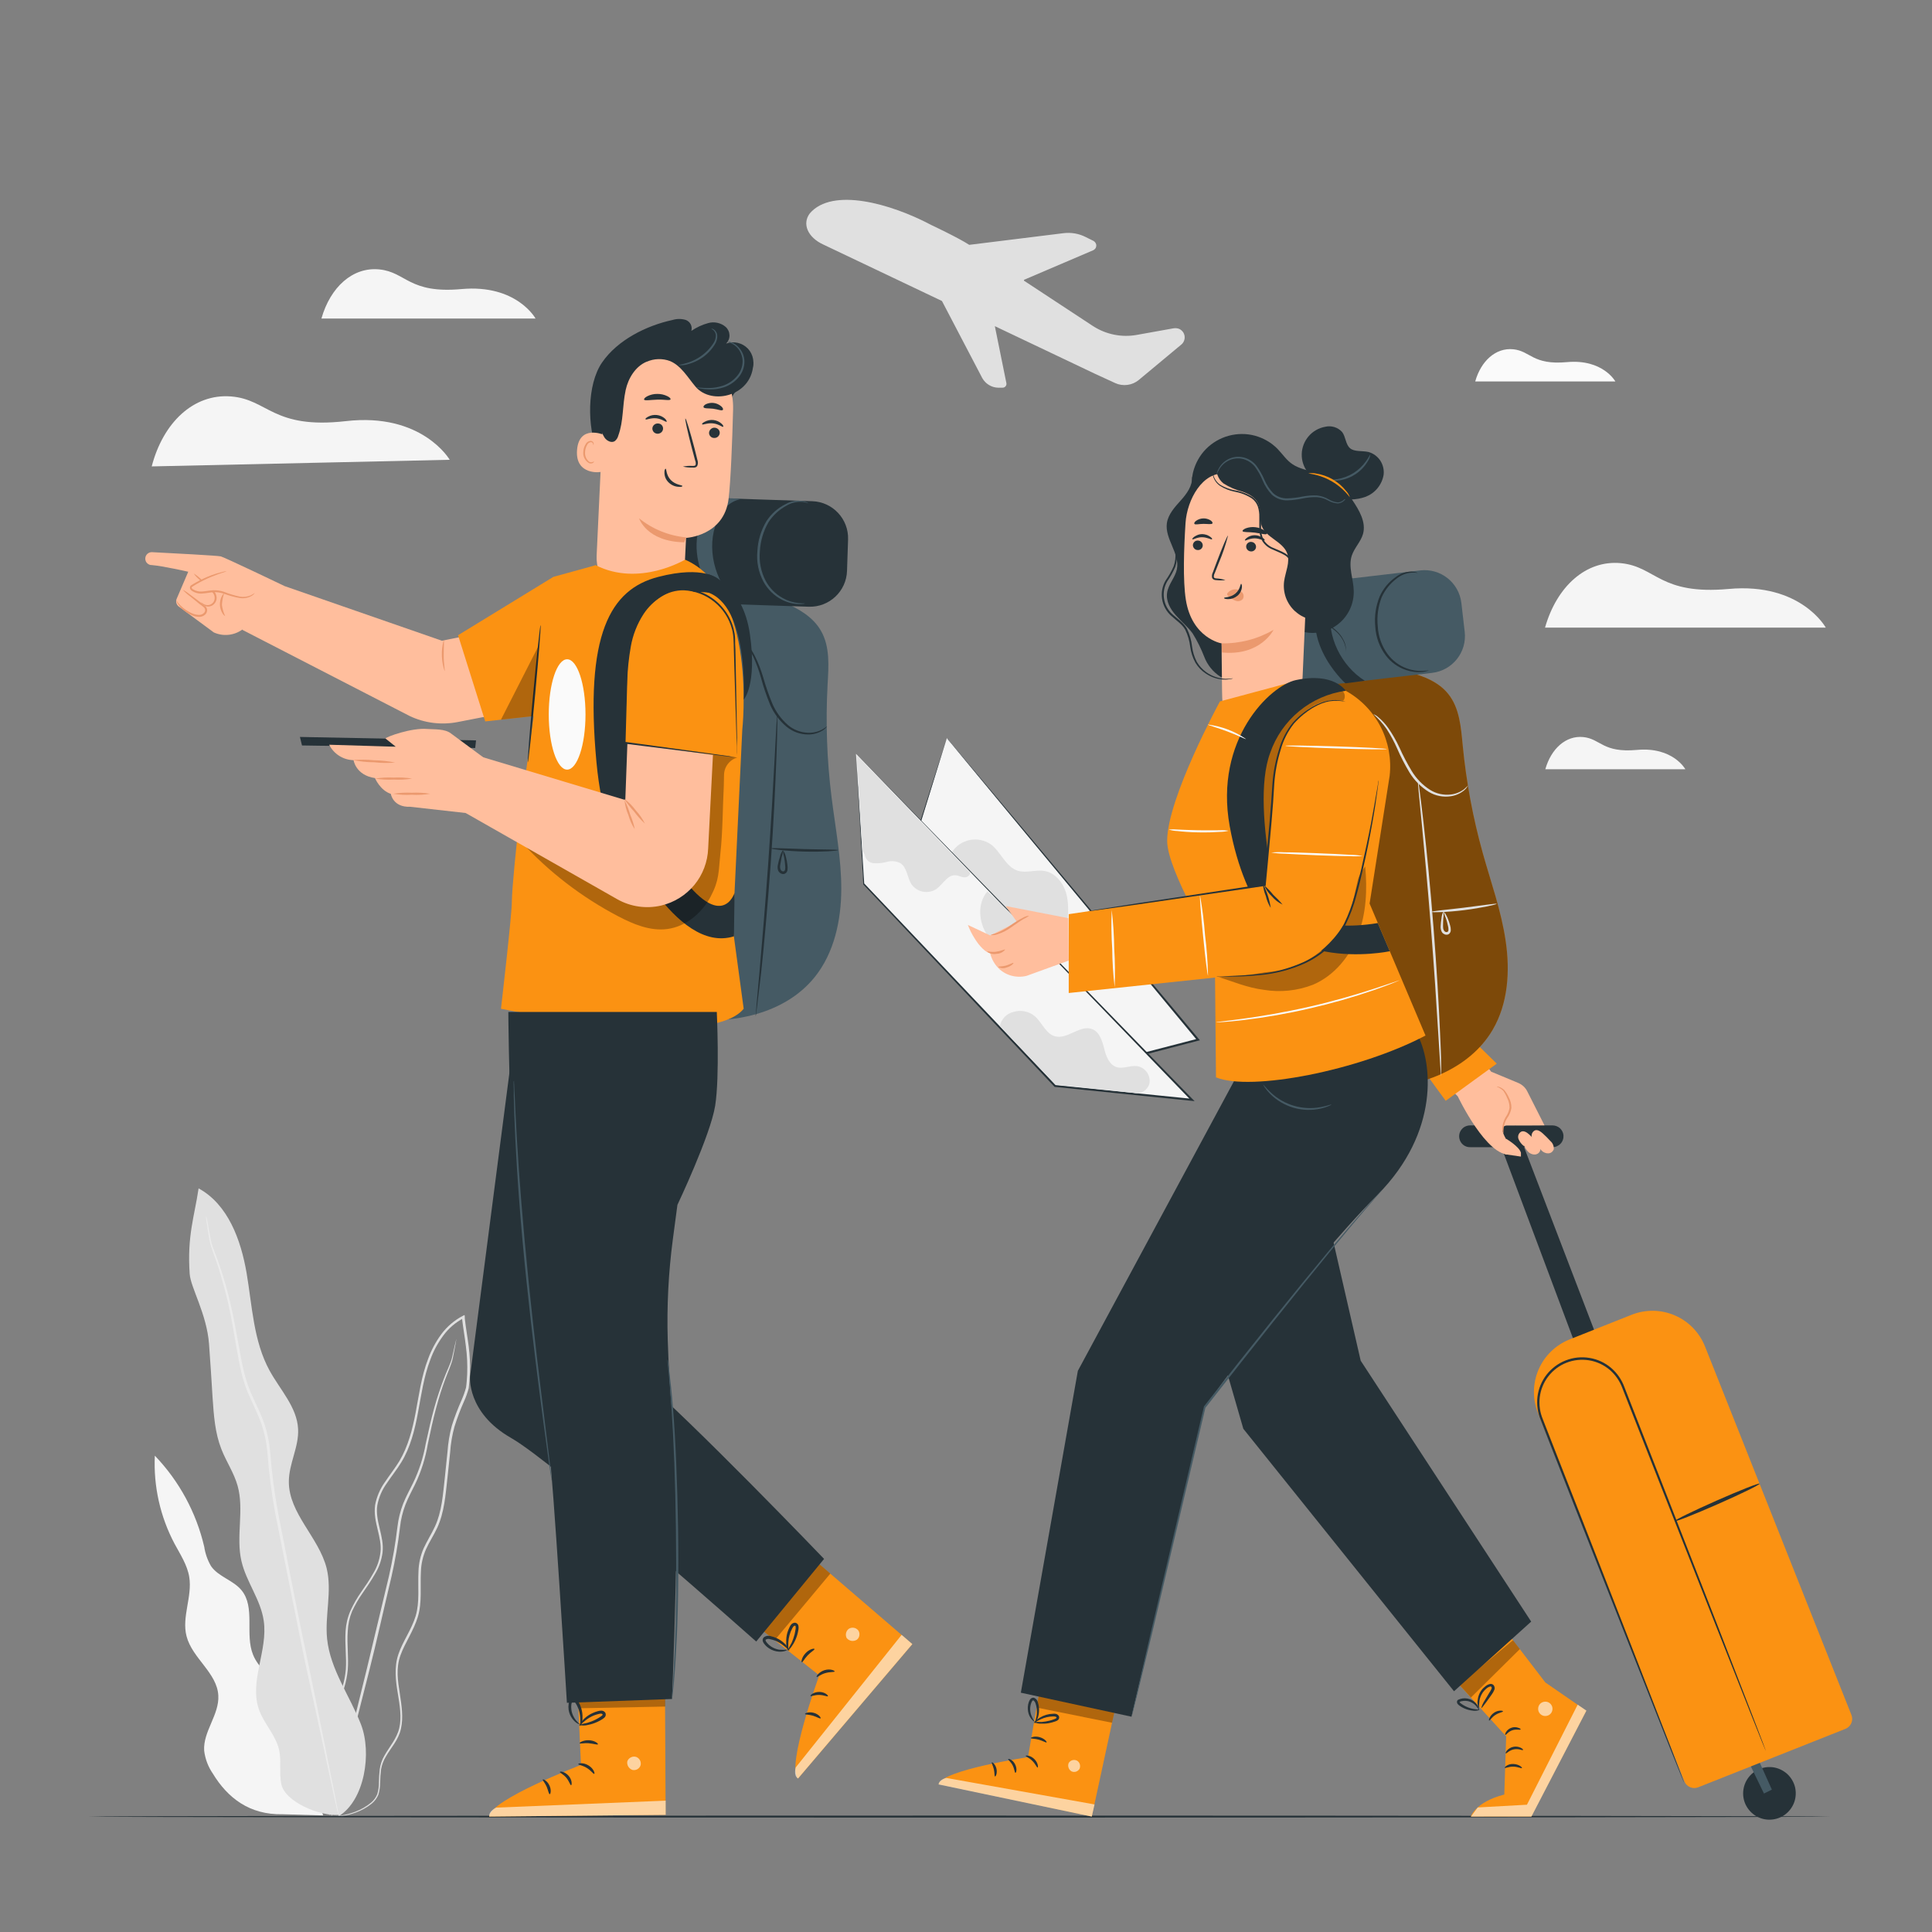 <svg width="347" height="347" viewBox="0 0 347 347" fill="none" xmlns="http://www.w3.org/2000/svg" xmlns:xlink="http://www.w3.org/1999/xlink">
	<rect x="0" y="0" width="347" height="347" fill="#808080" stroke="none"/>
	<desc>
			Created with Pixso.
	</desc>
	<defs>
		<clipPath id="clip201_23889">
			<rect id="Trip-pana 1" width="347" height="347" transform="translate(-0.5 0)" fill="white" fill-opacity="0"/>
		</clipPath>
	</defs>
	<rect id="Trip-pana 1" width="347" height="347" transform="translate(-0.5 0)" fill="#FFFFFF" fill-opacity="0"/>
	<g clip-path="url(#clip201_23889)">
		<path id="Vector" d="M52.98 309.25C53.59 306.86 52.01 304.47 50.25 302.75C48.48 301.03 46.37 299.5 45.45 297.2C43.95 293.5 45.91 288.69 43.37 285.61C41.88 283.8 39.21 283.2 37.89 281.27C37.27 280.19 36.86 279.02 36.68 277.8C35.24 271.65 32.18 266 27.81 261.45C27.55 266.93 28.77 272.39 31.34 277.25C32.38 279.19 33.64 281.08 33.99 283.24C34.56 286.77 32.61 290.41 33.5 293.86C34.51 297.82 38.98 300.44 39.21 304.51C39.41 307.99 36.44 311 36.67 314.44C36.85 315.91 37.38 317.32 38.22 318.54C40.91 322.96 44.84 325.98 50.77 325.85L58.03 326.06L52.98 309.25Z" fill="#F5F5F5" fill-opacity="1" fill-rule="nonzero"/>
		<path id="Vector" d="M59.5 326.22C60.17 326.32 60.85 326.3 61.5 326.16C62.31 326.04 63.1 325.84 63.86 325.56C64.91 325.18 65.9 324.64 66.77 323.94C67.29 323.51 67.7 322.96 67.96 322.34C68.17 321.63 68.28 320.9 68.28 320.17C68.29 319.38 68.35 318.59 68.44 317.81C68.58 316.98 68.88 316.19 69.32 315.47C70.16 313.96 71.58 312.53 72.02 310.48C72.47 308.44 72.14 306.32 71.8 304.12C71.45 301.92 71.1 299.57 71.93 297.3C72.75 295.02 74.27 292.96 75.05 290.39C75.83 287.82 75.45 285.03 75.6 282.28C75.64 280.89 75.96 279.51 76.52 278.24C77.1 276.95 77.91 275.74 78.54 274.38C79.81 271.61 80.02 268.53 80.36 265.49C80.52 263.96 80.69 262.41 80.85 260.85C80.95 259.28 81.22 257.72 81.64 256.2C82.12 254.67 82.69 253.16 83.34 251.7C83.69 250.94 83.96 250.15 84.18 249.34C84.29 248.51 84.37 247.68 84.4 246.84C84.47 245.16 84.39 243.48 84.18 241.81C83.97 240.14 83.66 238.48 83.48 236.8C83.48 236.7 83.48 236.6 83.48 236.51L83.44 236.18L83.14 236.33C81.61 237.12 80.28 238.26 79.25 239.65C78.25 241.01 77.46 242.5 76.88 244.09C75.68 247.22 75.26 250.49 74.67 253.62C74.08 256.75 73.28 259.82 71.73 262.42C70.94 263.72 69.99 264.9 69.15 266.17C68.26 267.4 67.65 268.83 67.37 270.33C66.96 273.4 68.67 276.1 68.33 278.82C68.17 280.15 67.73 281.44 67.03 282.59C66.38 283.76 65.64 284.84 64.88 285.92C64.13 286.98 63.49 288.11 62.95 289.29C62.44 290.44 62.15 291.68 62.07 292.93C61.91 295.38 62.27 297.71 62.11 299.87C61.92 301.96 61.32 304 60.34 305.85C59.48 307.65 58.51 309.26 57.7 310.84C57.3 311.59 56.93 312.37 56.61 313.16C56.33 313.9 56.12 314.67 55.99 315.46C55.79 316.84 55.79 318.24 55.99 319.62C56.18 321.54 56.9 323.37 58.07 324.9C58.24 325.13 58.44 325.34 58.66 325.53C58.8 325.68 58.96 325.82 59.14 325.93C59.41 326.13 59.55 326.22 59.55 326.22C59.04 325.81 58.58 325.35 58.17 324.84C57.04 323.3 56.35 321.49 56.17 319.6C55.99 318.24 56.02 316.86 56.24 315.51C56.36 314.74 56.58 313.98 56.87 313.26C57.19 312.48 57.55 311.71 57.96 310.97C58.78 309.42 59.75 307.8 60.64 305.99C61.64 304.1 62.26 302.04 62.46 299.91C62.64 297.67 62.29 295.34 62.46 292.97C62.51 291.74 62.77 290.53 63.24 289.39C63.78 288.24 64.41 287.14 65.15 286.1C65.88 285.02 66.65 283.94 67.33 282.74C68.06 281.55 68.54 280.21 68.71 278.82C69.05 275.92 67.33 273.21 67.77 270.35C68.04 268.92 68.63 267.56 69.49 266.38C70.31 265.14 71.28 263.95 72.09 262.62C73.72 259.94 74.5 256.81 75.08 253.67C75.67 250.54 76.11 247.29 77.28 244.23C77.84 242.68 78.62 241.23 79.6 239.9C80.57 238.57 81.85 237.48 83.32 236.72L82.99 236.53C82.99 236.63 82.99 236.73 82.99 236.83C83.18 238.52 83.49 240.19 83.68 241.84C83.9 243.48 83.97 245.14 83.91 246.8C83.86 247.6 83.82 248.45 83.7 249.22C83.49 249.99 83.22 250.75 82.89 251.49C82.23 252.97 81.65 254.49 81.16 256.04C80.74 257.58 80.48 259.17 80.37 260.77C80.21 262.33 80.05 263.88 79.89 265.42C79.55 268.47 79.35 271.52 78.12 274.17C77.51 275.49 76.73 276.71 76.11 278.04C75.53 279.35 75.21 280.77 75.16 282.2C75.02 284.98 75.4 287.76 74.66 290.23C73.91 292.71 72.34 294.78 71.55 297.12C70.76 299.47 71.08 301.95 71.44 304.12C71.8 306.29 72.17 308.43 71.71 310.37C71.25 312.3 69.93 313.74 69.06 315.29C68.61 316.05 68.32 316.9 68.2 317.78C68.11 318.57 68.06 319.36 68.05 320.16C68.06 320.86 67.96 321.56 67.76 322.24C67.52 322.84 67.14 323.36 66.64 323.77C65.79 324.47 64.83 325.01 63.81 325.4C63.05 325.68 62.28 325.9 61.48 326.04C61 326.13 60.5 326.18 60 326.19L59.5 326.22Z" fill="#E0E0E0" fill-opacity="1" fill-rule="nonzero"/>
		<path id="Vector" d="M81.97 240.52C81.93 240.59 81.91 240.66 81.9 240.74C81.86 240.91 81.81 241.13 81.74 241.4C81.6 241.97 81.44 242.83 81.17 243.91C80.91 244.98 80.24 246.21 79.69 247.71C79.13 249.21 78.52 250.93 77.99 252.88C77.45 254.82 76.97 256.97 76.47 259.27C76.04 261.74 75.27 264.13 74.18 266.38C73.59 267.57 72.93 268.77 72.41 270.07C71.89 271.41 71.55 272.81 71.38 274.24C71.03 277.19 70.53 280.13 69.87 283.03L65.86 299.84C64.59 304.99 63.45 309.63 62.49 313.54C61.53 317.46 60.8 320.62 60.26 322.81C60.01 323.88 59.82 324.72 59.68 325.33C59.62 325.6 59.57 325.81 59.54 326.02C59.53 326.1 59.53 326.18 59.54 326.25C59.58 326.18 59.6 326.11 59.62 326.04L59.8 325.38C59.96 324.78 60.19 323.95 60.5 322.89C61.07 320.67 61.89 317.54 62.87 313.67C63.86 309.8 65.04 305.13 66.34 299.99C67.65 294.85 68.89 289.11 70.32 283.15C70.98 280.23 71.49 277.29 71.84 274.32C71.99 272.93 72.32 271.56 72.82 270.25C73.32 268.97 73.97 267.78 74.56 266.58C75.66 264.29 76.42 261.86 76.84 259.36C77.33 257.05 77.79 254.9 78.31 252.97C78.83 251.04 79.37 249.31 79.93 247.82C80.48 246.32 81.09 245.08 81.32 243.96C81.55 242.85 81.7 242 81.81 241.42C81.85 241.15 81.89 240.93 81.92 240.76C81.95 240.68 81.96 240.6 81.97 240.52Z" fill="#E0E0E0" fill-opacity="1" fill-rule="nonzero"/>
		<path id="Vector" d="M60.79 326.23C65.51 323.39 66.83 314.81 64.82 309.68C62.81 304.54 59.32 299.85 58.75 294.35C58.32 290.14 59.68 285.8 58.67 281.68C57.28 276.12 51.85 271.83 51.88 266.1C51.88 262.89 53.71 259.86 53.54 256.65C53.34 252.72 50.3 249.61 48.41 246.15C45.52 240.86 45.3 234.57 44.29 228.64C43.27 222.71 40.97 216.33 35.67 213.44C34.92 218.49 33.59 221.96 34.07 228.81C34.24 231.26 37.12 235.96 37.54 241.34C37.79 244.55 37.97 247.78 38.18 251C38.4 254.22 38.61 257.33 39.75 260.25C40.62 262.49 42.02 264.52 42.67 266.84C43.9 271.2 42.34 275.94 43.36 280.36C44.21 284.1 46.83 287.3 47.37 291.11C48.15 296.44 44.72 302.01 46.52 307.07C47.41 309.59 49.5 311.61 50.11 314.21C50.58 316.24 50.11 318.37 50.52 320.42C51.21 323.69 57.46 326.2 60.81 325.97L60.79 326.23Z" fill="#E0E0E0" fill-opacity="1" fill-rule="nonzero"/>
		<path id="Vector" d="M37.01 218.45C37 218.54 37 218.64 37.01 218.73C37.01 218.95 37.07 219.22 37.12 219.56C37.23 220.29 37.37 221.36 37.62 222.74C37.87 224.12 38.62 225.7 39.21 227.6C39.79 229.5 40.43 231.66 40.98 234.09C41.53 236.52 42 239.21 42.49 242.11C42.99 245.01 43.52 248.16 44.98 251.17C45.67 252.69 46.41 254.2 46.98 255.81C47.54 257.47 47.89 259.19 48.03 260.94C48.31 264.64 48.79 268.31 49.46 271.96C50.95 279.44 52.38 286.53 53.67 293.05C54.97 299.57 56.29 305.35 57.33 310.21C58.36 315.07 59.22 319.02 59.81 321.78L60.5 324.93C60.59 325.26 60.65 325.53 60.7 325.74C60.72 325.83 60.74 325.92 60.78 326.01C60.79 325.91 60.79 325.82 60.78 325.72C60.74 325.52 60.69 325.25 60.63 324.91C60.48 324.15 60.28 323.09 60.02 321.75C59.46 318.97 58.63 315.02 57.68 310.14C56.73 305.26 55.47 299.42 54.15 292.95C52.82 286.49 51.45 279.35 49.98 271.88C49.3 268.24 48.82 264.56 48.53 260.87C48.39 259.09 48.03 257.33 47.46 255.64C46.87 253.99 46.11 252.47 45.43 250.97C43.99 248.01 43.47 244.91 42.94 242.02C42.41 239.13 41.94 236.43 41.36 233.99C40.85 231.8 40.24 229.63 39.51 227.5C38.9 225.61 38.12 224.03 37.86 222.7C37.59 221.37 37.42 220.26 37.28 219.54C37.21 219.2 37.16 218.92 37.12 218.72C37.09 218.62 37.06 218.53 37.01 218.45Z" fill="#EBEBEB" fill-opacity="1" fill-rule="nonzero"/>
		<path id="Vector" d="M145.45 38.32C149.5 33.6 160.02 36.57 167.26 40.41C167.26 40.41 172.22 42.75 174.07 43.97L174.13 43.97L191.01 41.88C192.38 41.71 193.78 41.95 195.01 42.58L196.4 43.27C196.55 43.35 196.68 43.48 196.77 43.63C196.86 43.78 196.91 43.95 196.9 44.13C196.89 44.31 196.84 44.48 196.74 44.62C196.64 44.77 196.5 44.88 196.34 44.95L183.91 50.26L183.91 50.41L196.18 58.48L196.37 58.6C198.68 60.08 201.47 60.64 204.18 60.15L210.75 58.97C211.08 58.91 211.42 58.94 211.74 59.05C212.01 59.16 212.24 59.34 212.42 59.56C212.6 59.79 212.71 60.05 212.76 60.34C212.8 60.62 212.77 60.91 212.67 61.18C212.57 61.45 212.41 61.69 212.19 61.87L204.55 68.23C203.97 68.72 203.26 69.03 202.5 69.13C201.75 69.23 200.98 69.12 200.29 68.8L196.72 67.16L178.68 58.58L180.76 68.84C180.77 68.94 180.77 69.04 180.74 69.14C180.71 69.23 180.66 69.32 180.6 69.39C180.53 69.47 180.45 69.53 180.36 69.57C180.27 69.61 180.17 69.63 180.07 69.63L179.22 69.63C178.65 69.61 178.1 69.44 177.61 69.14C177.13 68.85 176.73 68.43 176.44 67.94L169.18 54.06L147.89 43.93C145.05 42.63 144.03 40.19 145.45 38.32Z" fill="#E0E0E0" fill-opacity="1" fill-rule="nonzero"/>
		<path id="Vector" d="M27.25 83.77L80.77 82.58C80.77 82.58 75.83 74.05 62.09 75.64C48.96 77.13 48.17 71.71 41.46 71.2C34.75 70.69 29.29 75.91 27.25 83.77Z" fill="#F5F5F5" fill-opacity="1" fill-rule="nonzero"/>
		<path id="Vector" d="M277.5 112.72L327.92 112.72C327.92 112.72 323.46 104.6 310.48 105.78C298.08 106.9 297.46 101.78 291.15 101.15C284.84 100.53 279.59 105.36 277.5 112.72Z" fill="#F5F5F5" fill-opacity="1" fill-rule="nonzero"/>
		<path id="Vector" d="M57.73 57.21L96.19 57.21C96.19 57.21 92.79 51.02 82.88 51.92C73.43 52.78 72.95 48.87 68.14 48.39C63.33 47.9 59.33 51.59 57.73 57.21Z" fill="#F5F5F5" fill-opacity="1" fill-rule="nonzero"/>
		<path id="Vector" d="M277.55 138.16L302.7 138.16C302.7 138.16 300.48 134.1 294.01 134.69C287.82 135.25 287.51 132.7 284.36 132.38C281.22 132.07 278.59 134.49 277.55 138.16Z" fill="#F5F5F5" fill-opacity="1" fill-rule="nonzero"/>
		<path id="Vector" d="M264.96 68.51L290.13 68.51C290.13 68.51 287.9 64.45 281.43 65.04C275.24 65.6 274.92 63.04 271.78 62.73C268.64 62.42 265.99 64.84 264.96 68.51Z" fill="#FAFAFA" fill-opacity="1" fill-rule="nonzero"/>
		<path id="Vector" d="M328.75 326.27C328.75 326.37 258.7 326.45 172.31 326.45C85.91 326.45 15.85 326.37 15.85 326.27C15.85 326.18 85.88 326.09 172.31 326.09C258.73 326.09 328.75 326.18 328.75 326.27Z" fill="#263238" fill-opacity="1" fill-rule="nonzero"/>
		<path id="Vector" d="M280.81 203.89C280.76 203.41 280.53 202.96 280.17 202.63C279.8 202.31 279.33 202.13 278.84 202.13L264.03 202.13C263.74 202.13 263.45 202.2 263.19 202.32C262.93 202.44 262.7 202.62 262.52 202.85C262.33 203.07 262.2 203.33 262.13 203.61C262.06 203.89 262.06 204.19 262.11 204.47C262.2 204.92 262.44 205.33 262.8 205.62C263.16 205.91 263.61 206.06 264.07 206.04L278.85 206.04C279.12 206.04 279.39 205.99 279.64 205.87C279.89 205.76 280.12 205.6 280.3 205.4C280.49 205.2 280.63 204.96 280.71 204.7C280.8 204.44 280.83 204.17 280.81 203.89Z" fill="#263238" fill-opacity="1" fill-rule="nonzero"/>
		<path id="Vector" d="M313.13 321.41C312.99 322.34 313.13 323.28 313.53 324.13C313.94 324.97 314.58 325.68 315.38 326.16C316.18 326.64 317.11 326.87 318.04 326.82C318.98 326.77 319.88 326.45 320.63 325.89C321.38 325.33 321.94 324.56 322.26 323.68C322.57 322.8 322.61 321.85 322.39 320.94C322.16 320.04 321.66 319.22 320.97 318.59C320.27 317.97 319.41 317.56 318.49 317.42C317.25 317.24 315.98 317.56 314.98 318.31C313.98 319.06 313.31 320.18 313.13 321.41Z" fill="#263238" fill-opacity="1" fill-rule="nonzero"/>
		<path id="Vector" d="M316.82 322.13L313.94 316.18L315.45 315.21L318.24 321.43L316.82 322.13Z" fill="#455A64" fill-opacity="1" fill-rule="nonzero"/>
		<path id="Vector" d="M290.13 248.82L272.23 202.12L268.83 203.83L286.17 250.11L290.13 248.82Z" fill="#263238" fill-opacity="1" fill-rule="nonzero"/>
		<path id="Vector" d="M331.46 310.51L305.01 321.01C304.54 321.2 304.01 321.19 303.55 320.99C303.08 320.79 302.71 320.41 302.52 319.94L276.22 253.75C275.23 251.25 275.27 248.45 276.34 245.98C277.4 243.51 279.41 241.57 281.91 240.57L293.05 236.14C295.55 235.15 298.35 235.19 300.82 236.26C303.29 237.32 305.23 239.33 306.23 241.83L332.53 308.02C332.72 308.49 332.71 309.02 332.51 309.48C332.31 309.95 331.93 310.32 331.46 310.51Z" fill="#FB9212" fill-opacity="1" fill-rule="nonzero"/>
		<path id="Vector" d="M302.5 320.24C302.5 320.24 302.45 320.1 302.36 319.84L301.92 318.67L300.2 314.16L293.79 297.64C291.06 290.66 287.83 282.37 284.24 273.15L278.58 258.69C278.09 257.44 277.59 256.18 277.1 254.9C276.58 253.65 276.39 252.29 276.55 250.95C276.72 249.58 277.25 248.28 278.1 247.19C278.95 246.1 280.07 245.25 281.36 244.75C282.64 244.25 284.04 244.1 285.4 244.32C286.77 244.54 288.04 245.13 289.1 246.02C290.13 246.9 290.91 248.03 291.38 249.29L292.87 253.09C294.84 258.1 296.74 262.93 298.55 267.54L308.19 292C310.96 298.94 313.16 304.56 314.72 308.47L316.51 312.95C316.72 313.44 316.87 313.83 316.99 314.11C317.1 314.38 317.16 314.5 317.16 314.5C317.16 314.5 317.12 314.36 317.02 314.09L316.58 312.91C316.19 311.87 315.6 310.36 314.86 308.42L308.46 291.89L298.9 267.4C297.1 262.79 295.21 257.96 293.24 252.94C292.76 251.69 292.26 250.43 291.76 249.15C291.27 247.8 290.45 246.61 289.36 245.68C288.25 244.74 286.91 244.12 285.47 243.89C284.03 243.65 282.56 243.81 281.21 244.34C279.85 244.87 278.67 245.76 277.77 246.91C276.88 248.06 276.32 249.43 276.14 250.87C275.97 252.28 276.17 253.72 276.72 255.03L278.21 258.86C280.18 263.86 282.08 268.7 283.88 273.3C287.5 282.49 290.77 290.78 293.51 297.72L300.04 314.2L301.84 318.67C302.04 319.17 302.2 319.55 302.32 319.83C302.37 319.97 302.43 320.11 302.5 320.24Z" fill="#263238" fill-opacity="1" fill-rule="nonzero"/>
		<path id="Vector" d="M300.79 273.2C300.85 273.38 304.3 272.01 308.51 270.16C312.73 268.31 316.09 266.65 316.04 266.48C315.98 266.3 312.52 267.66 308.31 269.52C304.11 271.38 300.73 273.02 300.79 273.2Z" fill="#263238" fill-opacity="1" fill-rule="nonzero"/>
		<path id="Vector" d="M277.4 202.12L274.31 196.02C273.97 195.33 273.39 194.8 272.68 194.5L267.82 192.48L254.73 174.72L253.5 188.32L261.83 196.92C261.83 196.92 267.05 207.92 271.32 207.36C271.22 206.37 270.92 205.41 270.46 204.52C269.07 202.12 270.55 202.12 270.75 202.14L274.32 202.14L277.4 202.12Z" fill="#FFBE9D" fill-opacity="1" fill-rule="nonzero"/>
		<path id="Vector" d="M256.03 192.73C256.43 193.32 259.66 197.71 259.66 197.71L268.83 191.04L265.5 187.78L256.03 192.73Z" fill="#FB9212" fill-opacity="1" fill-rule="nonzero"/>
		<path id="Vector" d="M270.49 204.52C270.49 204.52 272.87 205.91 273.17 207.04L273.17 207.73L270.31 207.31L270.49 204.52Z" fill="#FFBE9D" fill-opacity="1" fill-rule="nonzero"/>
		<path id="Vector" d="M273.69 205.83C273.26 205.5 272.93 205.06 272.73 204.57C272.64 204.32 272.64 204.04 272.74 203.79C272.84 203.54 273.03 203.34 273.27 203.23C273.76 203.06 274.27 203.41 274.66 203.77C275.15 204.2 275.61 204.67 276.05 205.16C276.25 205.33 276.42 205.56 276.52 205.81C276.62 206.06 276.67 206.33 276.64 206.61C276.58 206.82 276.45 207 276.28 207.14C276.1 207.27 275.89 207.35 275.67 207.36C275.45 207.37 275.23 207.33 275.02 207.24C274.82 207.16 274.63 207.04 274.48 206.88C274.17 206.57 273.92 206.2 273.75 205.79L273.69 205.83Z" fill="#FFBE9D" fill-opacity="1" fill-rule="nonzero"/>
		<path id="Vector" d="M276.11 205.62C275.69 205.29 275.35 204.85 275.15 204.36C275.06 204.11 275.06 203.83 275.16 203.58C275.26 203.34 275.45 203.13 275.69 203.02C276.18 202.85 276.69 203.21 277.08 203.56C277.57 204 278.03 204.46 278.47 204.95C278.68 205.13 278.84 205.35 278.94 205.6C279.04 205.85 279.09 206.13 279.07 206.4C279 206.61 278.87 206.79 278.7 206.93C278.53 207.07 278.31 207.14 278.09 207.15C277.87 207.16 277.65 207.12 277.45 207.03C277.24 206.95 277.06 206.83 276.9 206.67C276.59 206.36 276.34 205.99 276.17 205.59L276.11 205.62Z" fill="#FFBE9D" fill-opacity="1" fill-rule="nonzero"/>
		<path id="Vector" d="M268.83 195.2C268.83 195.11 269.45 195.14 270.16 195.76C270.49 196.17 270.77 196.61 270.99 197.09C271.31 197.67 271.47 198.33 271.46 198.99C271.36 199.65 271.1 200.27 270.71 200.8C270.44 201.23 270.25 201.69 270.14 202.19C270.04 202.64 270.01 203.11 270.04 203.57C269.92 203.36 269.85 203.12 269.82 202.87C269.79 202.62 269.82 202.37 269.89 202.14C269.97 201.61 270.16 201.1 270.43 200.64C270.78 200.15 271.02 199.58 271.12 198.98C271.13 198.38 270.99 197.78 270.71 197.24C270.53 196.78 270.29 196.34 270.02 195.93C269.78 195.7 269.51 195.5 269.21 195.34C269.09 195.28 268.96 195.24 268.83 195.2Z" fill="#EB996E" fill-opacity="1" fill-rule="nonzero"/>
		<path id="Vector" d="M170.07 132.56L160.34 163.66L188.96 193.55L215.18 186.74L170.07 132.56Z" fill="#F5F5F5" fill-opacity="1" fill-rule="nonzero"/>
		<path id="Vector" d="M170.06 132.55L170.28 132.81L170.94 133.58L173.49 136.62L183.01 147.97L215.33 186.63L215.51 186.84L215.24 186.91L200.46 190.76L189.01 193.73L188.91 193.73L188.84 193.65L160.23 163.78L160.18 163.72L160.18 163.64C163.19 154.11 165.66 146.33 167.37 140.92C168.22 138.24 168.89 136.15 169.35 134.72L169.86 133.11C169.98 132.76 170.03 132.58 170.03 132.58C169.7 133.67 166.28 144.79 160.45 163.72L160.41 163.59L189.05 193.43L188.88 193.38L200.32 190.4L215.11 186.56L215.02 186.85L182.99 148.21L173.51 136.75L170.95 133.65L170.26 132.85L170.06 132.55Z" fill="#263238" fill-opacity="1" fill-rule="nonzero"/>
		<path id="Vector" d="M170.95 153.07C171.32 152.51 171.79 152.02 172.35 151.64C172.9 151.27 173.53 151 174.19 150.87C174.85 150.75 175.53 150.75 176.18 150.89C176.84 151.03 177.46 151.3 178.01 151.68C179.8 153.07 180.63 155.69 182.78 156.38C184.33 156.88 186.05 156.15 187.64 156.44C189.52 156.78 190.92 158.52 191.46 160.32C192 162.13 191.86 164.12 191.71 166.03L182.4 166.15L170.95 153.07Z" fill="#E0E0E0" fill-opacity="1" fill-rule="nonzero"/>
		<path id="Vector" d="M153.74 135.39L214.05 197.54L189.48 195.05L155.1 158.76L153.74 135.39Z" fill="#F5F5F5" fill-opacity="1" fill-rule="nonzero"/>
		<path id="Vector" d="M153.75 135.39C153.81 136.3 154.31 144.3 155.22 158.75L155.22 158.68C164.02 167.94 176.04 180.59 189.64 194.93L189.53 194.88L208.38 196.78L214.1 197.36L213.96 197.67C180.42 162.97 155.11 136.78 153.79 135.39L214.21 197.42L214.56 197.77L214.07 197.72L208.34 197.14L189.49 195.22L189.43 195.22L189.38 195.18C175.81 180.81 163.81 168.12 155.05 158.85L155.05 158.81C154.22 144.31 153.79 136.3 153.75 135.39Z" fill="#263238" fill-opacity="1" fill-rule="nonzero"/>
		<path id="Vector" d="M177.35 160.09C175.49 162.24 175.76 165.65 177.35 168.01C178.93 170.38 181.56 171.81 184.21 172.83C186.35 173.66 189 174.18 190.77 172.72L177.35 160.09Z" fill="#E0E0E0" fill-opacity="1" fill-rule="nonzero"/>
		<path id="Vector" d="M174.21 156.71C174.32 157.24 173.67 157.62 173.14 157.58C172.61 157.53 172.13 157.23 171.59 157.2C170.14 157.12 169.35 158.84 168.17 159.68C167.46 160.14 166.6 160.31 165.76 160.15C164.93 159.99 164.19 159.51 163.7 158.81C162.91 157.58 162.93 155.76 161.68 155.01C160.95 154.65 160.1 154.57 159.32 154.79C158.53 155.01 157.72 155.09 156.91 155.04C156.51 155 156.13 154.83 155.84 154.55C155.55 154.26 155.37 153.89 155.32 153.49L154.89 152.79L153.86 135.64L174.21 156.71Z" fill="#E0E0E0" fill-opacity="1" fill-rule="nonzero"/>
		<path id="Vector" d="M203.6 196.29C203.91 196.36 204.23 196.38 204.55 196.33C204.86 196.28 205.16 196.16 205.43 195.99C205.7 195.82 205.93 195.59 206.11 195.33C206.29 195.07 206.41 194.77 206.47 194.45C206.55 193.77 206.36 193.07 205.94 192.52C205.53 191.97 204.91 191.59 204.23 191.48C203 191.32 201.73 192.03 200.55 191.66C199.21 191.24 198.65 189.68 198.31 188.31C197.97 186.95 197.49 185.38 196.19 184.84C194.03 183.97 191.75 186.74 189.5 186.13C187.82 185.68 187.18 183.66 185.87 182.53C185.34 182.08 184.7 181.78 184.02 181.64C183.33 181.51 182.63 181.55 181.97 181.77C181.37 181.91 180.82 182.23 180.4 182.68C179.98 183.14 179.69 183.7 179.59 184.31L189.55 194.81L203.6 196.29Z" fill="#E0E0E0" fill-opacity="1" fill-rule="nonzero"/>
		<path id="Vector" d="M187.11 301.32L184.63 315.6C184.63 315.6 169.28 317.88 168.57 320.46L196.09 326.26L200.87 304.16L187.11 301.32Z" fill="#FB9212" fill-opacity="1" fill-rule="nonzero"/>
		<g opacity="0.6">
			<path id="Vector" d="M193.4 316.2C193.65 316.34 193.84 316.56 193.93 316.83C194.02 317.09 194.01 317.39 193.91 317.65C193.78 317.9 193.56 318.09 193.29 318.19C193.03 318.28 192.73 318.27 192.48 318.16C192.21 318.01 192.01 317.78 191.92 317.49C191.82 317.21 191.83 316.9 191.95 316.63C192.11 316.38 192.36 316.2 192.65 316.13C192.94 316.06 193.24 316.11 193.5 316.26L193.4 316.2Z" fill="#FFFFFF" fill-opacity="1" fill-rule="nonzero"/>
		</g>
		<g opacity="0.6">
			<path id="Vector" d="M196.09 326.27L196.59 324.09L169.97 319.33C169.97 319.33 168.64 319.61 168.58 320.5L196.09 326.27Z" fill="#FFFFFF" fill-opacity="1" fill-rule="nonzero"/>
		</g>
		<path id="Vector" d="M184.22 315.36C184.22 315.5 184.85 315.7 185.42 316.27C185.99 316.84 186.23 317.49 186.36 317.46C186.49 317.43 186.46 316.61 185.76 315.93C185.06 315.25 184.22 315.24 184.22 315.36Z" fill="#263238" fill-opacity="1" fill-rule="nonzero"/>
		<path id="Vector" d="M181.08 315.95C181.02 316.08 181.56 316.42 181.89 317.09C182.22 317.76 182.23 318.38 182.37 318.41C182.51 318.44 182.75 317.72 182.31 316.87C181.88 316.02 181.11 315.82 181.08 315.95Z" fill="#263238" fill-opacity="1" fill-rule="nonzero"/>
		<path id="Vector" d="M178.71 319.06C178.83 319.12 179.16 318.49 178.97 317.67C178.78 316.86 178.21 316.44 178.13 316.54C178.05 316.65 178.35 317.12 178.51 317.79C178.66 318.45 178.58 319.02 178.71 319.06Z" fill="#263238" fill-opacity="1" fill-rule="nonzero"/>
		<path id="Vector" d="M185.15 312.17C185.15 312.31 185.84 312.25 186.58 312.46C187.33 312.67 187.87 313.04 187.97 312.94C188.07 312.84 187.6 312.25 186.71 312C185.83 311.76 185.1 312.05 185.15 312.17Z" fill="#263238" fill-opacity="1" fill-rule="nonzero"/>
		<g opacity="0.3">
			<path id="Vector" d="M186.63 304.15L186.18 306.69L199.73 309.42L200.23 307.15L186.63 304.15Z" fill="#000000" fill-opacity="1" fill-rule="nonzero"/>
		</g>
		<path id="Vector" d="M185.69 309.3C186.12 309.51 186.6 309.61 187.08 309.58C187.6 309.6 188.12 309.56 188.62 309.44C188.92 309.38 189.21 309.29 189.5 309.19C189.67 309.14 189.84 309.06 189.98 308.96C190.09 308.88 190.17 308.77 190.21 308.65C190.25 308.52 190.24 308.39 190.2 308.26C190.15 308.16 190.08 308.06 189.98 307.99C189.89 307.91 189.79 307.86 189.67 307.83C189.5 307.79 189.32 307.78 189.14 307.8C188.31 307.82 187.49 308.06 186.78 308.49C186.01 308.95 185.69 309.4 185.73 309.44C185.77 309.48 186.18 309.14 186.93 308.79C187.63 308.47 188.38 308.29 189.15 308.28C189.46 308.28 189.71 308.31 189.75 308.46C189.8 308.6 189.75 308.53 189.69 308.61C189.58 308.68 189.46 308.74 189.34 308.78C189.07 308.88 188.8 308.97 188.52 309.04C188.05 309.16 187.56 309.24 187.08 309.28C186.62 309.25 186.15 309.26 185.69 309.3Z" fill="#263238" fill-opacity="1" fill-rule="nonzero"/>
		<path id="Vector" d="M185.83 309.52C185.88 309.55 186.24 309.13 186.48 308.27C186.61 307.76 186.65 307.24 186.6 306.72C186.58 306.41 186.52 306.1 186.43 305.81C186.39 305.61 186.31 305.43 186.18 305.27C186.05 305.12 185.89 305 185.7 304.93C185.58 304.91 185.45 304.92 185.34 304.97C185.22 305.01 185.12 305.09 185.04 305.19C184.94 305.34 184.85 305.5 184.79 305.67C184.68 305.96 184.62 306.27 184.6 306.59C184.57 307.12 184.66 307.66 184.88 308.15C185.27 308.97 185.8 309.25 185.82 309.21C185.84 309.17 185.47 308.79 185.2 308.01C185.05 307.57 184.99 307.09 185.04 306.63C185.07 306.35 185.13 306.09 185.23 305.83C185.34 305.56 185.49 305.34 185.6 305.4C185.7 305.45 185.93 305.69 185.99 305.95C186.08 306.21 186.14 306.47 186.18 306.74C186.25 307.22 186.25 307.7 186.18 308.18C186.02 309.02 185.77 309.52 185.83 309.52Z" fill="#263238" fill-opacity="1" fill-rule="nonzero"/>
		<path id="Vector" d="M277.55 302.18L271.6 294.41L271.29 294.01L261.13 301.55L270.52 311.87L270.18 322.31C264.95 323.66 264.17 326.27 264.17 326.27L275.03 326.27L284.91 307.26L277.55 302.18Z" fill="#FB9212" fill-opacity="1" fill-rule="nonzero"/>
		<g opacity="0.6">
			<path id="Vector" d="M284.93 307.24L275.06 326.26L264.19 326.27L265.41 324.63L274.25 324.14L283.36 306.17L284.93 307.24Z" fill="#FFFFFF" fill-opacity="1" fill-rule="nonzero"/>
		</g>
		<path id="Vector" d="M270.27 317.52C270.35 317.63 270.96 317.28 271.81 317.3C272.67 317.32 273.27 317.67 273.35 317.56C273.44 317.45 272.85 316.87 271.82 316.82C270.79 316.77 270.15 317.44 270.27 317.52Z" fill="#263238" fill-opacity="1" fill-rule="nonzero"/>
		<path id="Vector" d="M270.44 314.93C270.55 315.01 271.03 314.37 271.9 314.2C272.76 314.02 273.46 314.43 273.53 314.32C273.6 314.2 273.45 314.08 273.14 313.91C272.73 313.71 272.26 313.65 271.81 313.74C271.36 313.83 270.95 314.07 270.65 314.41C270.43 314.69 270.39 314.9 270.44 314.93Z" fill="#263238" fill-opacity="1" fill-rule="nonzero"/>
		<path id="Vector" d="M270.37 311.6C270.49 311.66 270.85 311.03 271.61 310.77C272.37 310.51 273.05 310.77 273.1 310.63C273.16 310.49 273 310.43 272.69 310.32C272.29 310.17 271.85 310.17 271.45 310.32C271.05 310.46 270.71 310.74 270.49 311.09C270.32 311.38 270.31 311.6 270.37 311.6Z" fill="#263238" fill-opacity="1" fill-rule="nonzero"/>
		<path id="Vector" d="M267.46 309.03C267.59 309.07 267.89 308.46 268.57 308.02C269.24 307.58 269.91 307.52 269.95 307.38C270 307.24 269.14 307.07 268.33 307.62C267.52 308.18 267.32 309.02 267.46 309.03Z" fill="#263238" fill-opacity="1" fill-rule="nonzero"/>
		<path id="Vector" d="M266.04 306.8C266.09 306.83 266.45 306.4 266.98 305.66L267.91 304.36C268.11 304.09 268.28 303.79 268.41 303.47C268.44 303.36 268.46 303.24 268.45 303.12C268.43 303 268.4 302.89 268.34 302.78C268.28 302.67 268.18 302.57 268.06 302.51C267.95 302.46 267.81 302.43 267.68 302.44C267.3 302.51 266.95 302.7 266.67 302.97C266.4 303.18 266.17 303.43 265.98 303.72C265.67 304.19 265.47 304.73 265.41 305.29C265.29 305.8 265.38 306.33 265.65 306.77C265.65 306.29 265.68 305.82 265.74 305.34C265.84 304.84 266.05 304.37 266.34 303.95C266.51 303.71 266.71 303.5 266.93 303.31C267.15 303.11 267.4 302.97 267.68 302.9C267.72 302.89 267.77 302.9 267.8 302.92C267.84 302.94 267.87 302.97 267.89 303C267.93 303.1 267.93 303.21 267.89 303.31C267.78 303.57 267.64 303.83 267.47 304.06C267.19 304.53 266.91 304.98 266.64 305.45C266.37 305.87 266.16 306.32 266.04 306.8Z" fill="#263238" fill-opacity="1" fill-rule="nonzero"/>
		<path id="Vector" d="M265.65 307.13C265.7 307.13 265.65 306.55 265.07 305.9C264.67 305.46 264.14 305.17 263.56 305.07C262.97 304.96 262.38 305.05 261.85 305.31C261.79 305.36 261.75 305.42 261.72 305.49C261.69 305.56 261.67 305.63 261.68 305.7C261.68 305.83 261.73 305.95 261.81 306.05C261.92 306.18 262.05 306.29 262.2 306.39C262.44 306.56 262.69 306.71 262.97 306.83C263.42 307.03 263.9 307.17 264.4 307.23C264.85 307.32 265.32 307.28 265.74 307.1C265.74 307.03 265.23 307.06 264.45 306.9C264 306.8 263.57 306.64 263.16 306.43C262.92 306.31 262.69 306.17 262.47 306.01C262.36 305.94 262.26 305.86 262.18 305.76C262.13 305.67 262.18 305.7 262.18 305.67C262.28 305.61 262.39 305.57 262.5 305.55C262.63 305.52 262.77 305.5 262.9 305.49C263.16 305.47 263.42 305.49 263.67 305.54C264.11 305.64 264.51 305.85 264.85 306.14C265.42 306.65 265.57 307.15 265.65 307.13Z" fill="#263238" fill-opacity="1" fill-rule="nonzero"/>
		<g opacity="0.6">
			<path id="Vector" d="M276.26 306.92C276.26 307.17 276.33 307.42 276.47 307.63C276.61 307.85 276.82 308.01 277.05 308.11C277.29 308.21 277.55 308.23 277.8 308.18C278.05 308.13 278.28 308.01 278.46 307.83C278.64 307.65 278.76 307.42 278.81 307.17C278.86 306.92 278.84 306.66 278.74 306.42C278.64 306.19 278.48 305.99 278.26 305.84C278.05 305.7 277.8 305.63 277.55 305.63C277.2 305.63 276.88 305.76 276.63 306C276.39 306.25 276.26 306.57 276.26 306.92Z" fill="#FFFFFF" fill-opacity="1" fill-rule="nonzero"/>
		</g>
		<g opacity="0.3">
			<path id="Vector" d="M262.1 302.59L264.19 304.88L272.97 296.19L271.74 294.6L262.1 302.59Z" fill="#000000" fill-opacity="1" fill-rule="nonzero"/>
		</g>
		<path id="Vector" d="M235.07 121.59C240.88 119.57 247.15 119.29 253.12 120.77C255.76 121.43 258.45 122.53 260.14 124.67C262.15 127.19 262.4 130.63 262.71 133.85C263.34 140.38 264.54 146.85 266.3 153.17C267.77 158.44 269.64 163.59 270.43 169.02C271.23 174.45 270.86 180.21 268.11 184.93C263.86 192.2 254.83 195.41 246.41 195.56C241.99 195.63 237.45 194.98 233.52 192.93C229.59 190.87 226.32 187.29 225.36 182.96L235.07 121.59Z" fill="#FB9212" fill-opacity="1" fill-rule="nonzero"/>
		<g opacity="0.5">
			<path id="Vector" d="M235.07 121.59C240.88 119.57 247.15 119.29 253.12 120.77C255.76 121.43 258.45 122.53 260.14 124.67C262.15 127.19 262.4 130.63 262.71 133.85C263.34 140.38 264.54 146.85 266.3 153.17C267.77 158.44 269.64 163.59 270.43 169.02C271.23 174.45 270.86 180.21 268.11 184.93C263.86 192.2 254.83 195.41 246.41 195.56C241.99 195.63 237.45 194.98 233.52 192.93C229.59 190.87 226.32 187.29 225.36 182.96L235.07 121.59Z" fill="#000000" fill-opacity="1" fill-rule="nonzero"/>
		</g>
		<path id="Vector" d="M246.65 128.25C247.56 129.05 248.37 129.96 249.06 130.95C249.77 132.06 250.4 133.22 250.93 134.42C251.58 135.92 252.33 137.37 253.17 138.77C254.04 140.18 255.23 141.37 256.64 142.24C257.83 142.95 259.22 143.22 260.59 143.01C261.5 142.88 262.35 142.48 263.05 141.88C263.23 141.71 263.4 141.52 263.53 141.31C263.63 141.17 263.67 141.1 263.66 141.09C263.65 141.09 263.42 141.36 262.97 141.74C262.27 142.27 261.44 142.6 260.57 142.7C259.28 142.85 257.98 142.56 256.88 141.88C255.53 141.03 254.4 139.87 253.57 138.51C252.74 137.13 251.99 135.7 251.33 134.23C250.77 133.02 250.1 131.85 249.34 130.76C248.82 130.02 248.2 129.35 247.5 128.77C247.25 128.55 246.96 128.38 246.65 128.25Z" fill="#E0E0E0" fill-opacity="1" fill-rule="nonzero"/>
		<path id="Vector" d="M258.84 193.26C258.86 193.08 258.86 192.89 258.84 192.71C258.84 192.31 258.84 191.8 258.84 191.16C258.84 189.81 258.75 187.85 258.64 185.45C258.43 180.59 258.05 173.95 257.47 166.61C256.89 159.27 256.23 152.62 255.68 147.82C255.41 145.42 255.17 143.48 254.99 142.15C254.91 141.52 254.83 141 254.78 140.61C254.76 140.42 254.72 140.25 254.67 140.07C254.65 140.25 254.65 140.43 254.67 140.61C254.71 141.02 254.76 141.53 254.8 142.16C254.94 143.55 255.13 145.49 255.35 147.85C255.82 152.66 256.43 159.3 257.01 166.65C257.59 173.99 258.02 180.64 258.31 185.46C258.45 187.83 258.57 189.76 258.66 191.16L258.77 192.72C258.78 192.9 258.8 193.08 258.84 193.26Z" fill="#E0E0E0" fill-opacity="1" fill-rule="nonzero"/>
		<path id="Vector" d="M257.11 163.78C257.11 163.9 259.77 163.87 263.02 163.46C266.27 163.05 268.85 162.44 268.83 162.33C268.81 162.22 266.2 162.62 262.97 163.02C259.73 163.42 257.11 163.63 257.11 163.78Z" fill="#E0E0E0" fill-opacity="1" fill-rule="nonzero"/>
		<path id="Vector" d="M259.26 163.69C259.05 164.08 258.93 164.51 258.9 164.95C258.82 165.42 258.77 165.9 258.75 166.38C258.73 166.69 258.78 167 258.91 167.28C258.98 167.46 259.11 167.61 259.27 167.71C259.43 167.82 259.61 167.88 259.8 167.88C259.91 167.89 260.02 167.86 260.12 167.82C260.22 167.78 260.3 167.71 260.37 167.62C260.49 167.47 260.56 167.29 260.57 167.1C260.58 166.8 260.54 166.5 260.45 166.21C260.33 165.73 260.17 165.27 259.97 164.82C259.63 164.08 259.31 163.68 259.28 163.71C259.38 164.13 259.52 164.54 259.7 164.94C259.84 165.38 259.97 165.82 260.06 166.27C260.13 166.52 260.16 166.77 260.15 167.03C260.15 167.26 260.01 167.41 259.81 167.41C259.35 167.41 259.16 166.85 259.18 166.35C259.2 165.85 259.18 165.35 259.22 164.96C259.29 164.54 259.3 164.11 259.26 163.69Z" fill="#E0E0E0" fill-opacity="1" fill-rule="nonzero"/>
		<path id="Vector" d="M257.23 120.85L229.35 124.1C225.7 124.53 222.39 121.92 221.97 118.26L221.36 113.09C220.94 109.44 223.55 106.13 227.2 105.71L255.08 102.45C258.74 102.02 262.04 104.64 262.47 108.29L263.07 113.47C263.5 117.12 260.88 120.42 257.23 120.85Z" fill="#455A64" fill-opacity="1" fill-rule="evenodd"/>
		<path id="Vector" d="M254.62 102.89C254.62 102.89 254.53 102.84 254.35 102.78C254.09 102.71 253.81 102.67 253.53 102.66C252.5 102.66 251.49 103.01 250.67 103.65C249.42 104.53 248.43 105.73 247.8 107.12C247.1 108.84 246.82 110.71 247.01 112.56C247.11 114.43 247.77 116.22 248.89 117.72C249.81 118.94 251.08 119.85 252.53 120.34C253.5 120.67 254.52 120.79 255.54 120.68C255.81 120.64 256.09 120.59 256.35 120.51C256.53 120.45 256.62 120.42 256.61 120.4C256.61 120.39 256.23 120.46 255.52 120.5C254.54 120.54 253.56 120.39 252.64 120.04C251.27 119.54 250.08 118.64 249.22 117.47C248.16 116.03 247.56 114.31 247.46 112.53C247.27 110.75 247.51 108.95 248.15 107.29C248.75 105.95 249.67 104.8 250.84 103.92C251.6 103.3 252.53 102.92 253.51 102.85C254.23 102.8 254.61 102.94 254.62 102.89Z" fill="#263238" fill-opacity="1" fill-rule="nonzero"/>
		<path id="Vector" d="M238.68 104.3L242.98 103.88C241.84 104.23 240.85 104.99 240.21 106C239.59 107.02 239.18 108.15 239.03 109.33C238.26 114.28 240.89 119.59 245.12 122.27L241.65 122.73C241.65 122.73 231.72 113.87 238.65 104.3L238.68 104.3Z" fill="#263238" fill-opacity="1" fill-rule="nonzero"/>
		<path id="Vector" d="M233.81 113.41C234.92 113.72 236.08 113.76 237.21 113.53C238.34 113.31 239.4 112.83 240.31 112.12C241.22 111.41 241.94 110.5 242.44 109.46C242.93 108.42 243.17 107.28 243.14 106.13C243.1 104 242.12 101.82 242.79 99.79C243.25 98.4 244.41 97.3 244.81 95.89C245.39 93.78 244.12 91.64 242.9 89.83C242.18 88.62 241.28 87.53 240.23 86.59C239.7 86.12 239.08 85.77 238.4 85.57C237.72 85.37 237.01 85.32 236.31 85.43L233.81 113.41Z" fill="#263238" fill-opacity="1" fill-rule="nonzero"/>
		<path id="Vector" d="M214.1 85.61C214.22 87.22 213.16 88.67 212.08 89.87C211 91.08 209.82 92.35 209.58 93.95C209.17 96.79 211.95 99.42 211.38 102.23C211.07 103.73 209.84 104.94 209.62 106.46C209.39 107.98 210.19 109.38 211.17 110.49C212.15 111.61 213.34 112.58 214.2 113.76C215.03 115.09 215.72 116.5 216.29 117.96C216.85 119.44 217.87 120.69 219.19 121.54C221.28 122.67 224.16 122.14 225.75 123.88C227.33 125.62 229.16 125.82 231.05 127.09L214.1 85.61Z" fill="#263238" fill-opacity="1" fill-rule="nonzero"/>
		<path id="Vector" d="M238.93 88.08C238.97 86.62 237.61 85.49 236.25 84.95C234.89 84.42 233.37 84.21 232.16 83.39C231.08 82.7 230.36 81.55 229.45 80.62C228.33 79.48 226.92 78.67 225.38 78.25C223.84 77.84 222.21 77.85 220.67 78.27C219.13 78.69 217.73 79.51 216.61 80.64C215.49 81.78 214.7 83.2 214.3 84.75C213.78 86.83 214.14 89.29 215.78 90.68C217.69 92.28 220.51 91.93 222.96 91.43C225.4 90.93 228.16 90.44 230.2 91.87C231.43 92.73 232.13 94.14 232.89 95.45C233.64 96.75 234.58 98.08 236 98.56C237.43 99.05 239.35 98.21 239.41 96.71L238.93 88.08Z" fill="#263238" fill-opacity="1" fill-rule="nonzero"/>
		<path id="Vector" d="M233.13 88.38C233.74 88.45 234.3 88.74 234.71 89.2C235.11 89.66 235.33 90.26 235.31 90.87L233.85 123.93C233.79 127.84 228.09 130.03 223.9 129.93C219.68 129.84 219.54 127.76 219.49 124.05C219.4 117.84 219.41 115.51 219.41 115.55C219.41 115.58 214.07 114.65 212.98 107.69C212.44 104.22 212.63 98.55 212.93 93.91C213.21 89.75 215.98 84.62 220.15 85.07L233.13 88.38Z" fill="#FFBE9D" fill-opacity="1" fill-rule="nonzero"/>
		<path id="Vector" d="M214.25 97.89C214.25 98.12 214.34 98.35 214.5 98.52C214.66 98.69 214.88 98.79 215.11 98.79C215.23 98.8 215.34 98.79 215.45 98.75C215.55 98.71 215.65 98.66 215.74 98.58C215.82 98.51 215.89 98.41 215.94 98.31C215.99 98.21 216.02 98.1 216.02 97.99C216.03 97.76 215.94 97.53 215.78 97.36C215.62 97.19 215.4 97.09 215.17 97.09C215.06 97.08 214.94 97.09 214.83 97.13C214.73 97.16 214.63 97.22 214.54 97.3C214.46 97.37 214.39 97.46 214.34 97.56C214.29 97.67 214.26 97.78 214.25 97.89Z" fill="#263238" fill-opacity="1" fill-rule="nonzero"/>
		<path id="Vector" d="M214.16 96.86C214.27 96.98 214.95 96.48 215.9 96.49C216.86 96.5 217.57 96.97 217.68 96.86C217.78 96.74 217.61 96.59 217.31 96.37C216.9 96.09 216.41 95.94 215.92 95.93C215.42 95.93 214.94 96.09 214.53 96.38C214.2 96.61 214.1 96.82 214.16 96.86Z" fill="#263238" fill-opacity="1" fill-rule="nonzero"/>
		<path id="Vector" d="M223.82 98.13C223.81 98.37 223.9 98.59 224.06 98.76C224.22 98.93 224.44 99.03 224.68 99.04C224.79 99.05 224.9 99.03 225.01 99C225.12 98.96 225.22 98.9 225.3 98.83C225.39 98.76 225.46 98.67 225.51 98.56C225.56 98.46 225.59 98.35 225.59 98.24C225.6 98 225.51 97.78 225.35 97.61C225.19 97.44 224.97 97.34 224.74 97.33C224.63 97.32 224.51 97.33 224.4 97.37C224.3 97.41 224.19 97.46 224.11 97.54C224.02 97.61 223.95 97.7 223.9 97.81C223.85 97.91 223.82 98.02 223.82 98.13Z" fill="#263238" fill-opacity="1" fill-rule="nonzero"/>
		<path id="Vector" d="M223.6 97.06C223.71 97.18 224.39 96.68 225.35 96.69C226.31 96.7 227.01 97.18 227.11 97.06C227.22 96.94 227.06 96.79 226.74 96.57C226.34 96.29 225.85 96.13 225.36 96.13C224.86 96.13 224.37 96.28 223.97 96.58C223.66 96.8 223.55 97.02 223.6 97.06Z" fill="#263238" fill-opacity="1" fill-rule="nonzero"/>
		<path id="Vector" d="M220.1 104.19C219.59 104.02 219.07 103.93 218.54 103.89C218.29 103.89 218.06 103.82 218.02 103.66C218 103.4 218.05 103.15 218.18 102.93L218.92 101.06C219.59 99.49 220.14 97.86 220.56 96.2C220.44 96.16 219.53 98.29 218.53 100.94C218.28 101.63 218.05 102.22 217.83 102.82C217.68 103.11 217.63 103.45 217.7 103.78C217.74 103.86 217.79 103.94 217.86 104C217.93 104.06 218.02 104.11 218.1 104.14C218.24 104.18 218.38 104.2 218.52 104.2C219.05 104.26 219.57 104.25 220.1 104.19Z" fill="#263238" fill-opacity="1" fill-rule="nonzero"/>
		<path id="Vector" d="M219.41 115.55C222.68 115.61 225.91 114.77 228.74 113.12C228.74 113.12 226.43 117.86 219.49 117.19L219.41 115.55Z" fill="#EB996E" fill-opacity="1" fill-rule="nonzero"/>
		<path id="Vector" d="M220.5 106.5C220.68 106.27 220.92 106.09 221.19 105.98C221.47 105.87 221.76 105.83 222.05 105.86C222.27 105.88 222.47 105.94 222.66 106.04C222.85 106.14 223.01 106.28 223.14 106.45C223.27 106.61 223.35 106.8 223.36 107.01C223.37 107.21 223.32 107.42 223.21 107.59C223.06 107.76 222.86 107.89 222.63 107.94C222.41 108 222.17 107.98 221.96 107.91C221.5 107.75 221.08 107.49 220.73 107.17C220.62 107.09 220.53 107 220.46 106.89C220.42 106.83 220.4 106.77 220.4 106.71C220.4 106.64 220.42 106.58 220.46 106.53L220.5 106.5Z" fill="#EB996E" fill-opacity="1" fill-rule="nonzero"/>
		<path id="Vector" d="M222.92 104.85C222.77 104.85 222.76 105.89 221.87 106.62C220.97 107.36 219.86 107.25 219.85 107.39C219.85 107.54 220.1 107.59 220.55 107.61C221.16 107.62 221.75 107.41 222.23 107.02C222.68 106.66 222.98 106.12 223.05 105.54C223.11 105.11 222.96 104.84 222.92 104.85Z" fill="#263238" fill-opacity="1" fill-rule="nonzero"/>
		<path id="Vector" d="M223.17 95.39C223.26 95.64 224.23 95.52 225.35 95.66C226.47 95.8 227.39 96.11 227.54 95.88C227.6 95.76 227.45 95.52 227.08 95.26C226.59 94.95 226.04 94.75 225.46 94.69C224.88 94.62 224.3 94.69 223.75 94.89C223.34 95.07 223.13 95.26 223.17 95.39Z" fill="#263238" fill-opacity="1" fill-rule="nonzero"/>
		<path id="Vector" d="M214.52 94.09C214.68 94.3 215.35 94.09 216.14 94.09C216.93 94.09 217.61 94.23 217.77 94C217.83 93.9 217.73 93.68 217.44 93.47C217.04 93.22 216.58 93.09 216.12 93.11C215.65 93.12 215.2 93.27 214.81 93.55C214.54 93.75 214.44 93.98 214.52 94.09Z" fill="#263238" fill-opacity="1" fill-rule="nonzero"/>
		<path id="Vector" d="M237.99 111.28C237.03 111.47 236.03 111.43 235.09 111.17C234.14 110.9 233.28 110.41 232.56 109.75C231.84 109.08 231.29 108.25 230.95 107.33C230.62 106.4 230.51 105.42 230.63 104.44C230.85 102.74 231.77 100.97 231.18 99.38C230.4 97.24 227.4 96.6 226.6 94.45C226.14 93.21 226.56 91.76 226.03 90.54C225.5 89.33 224.34 88.74 223.16 88.31C221.96 88 220.81 87.5 219.76 86.84C218.77 86.07 218.16 84.63 218.79 83.56C223.99 84.18 229.1 85.42 234 87.25C235.14 87.68 236.33 88.19 237 89.19C237.68 90.2 237.7 91.64 237.62 92.93L236.75 111.67L237.99 111.28Z" fill="#263238" fill-opacity="1" fill-rule="nonzero"/>
		<path id="Vector" d="M241.74 117.07C241.73 116.47 241.61 115.88 241.37 115.33C241.09 114.7 240.68 114.12 240.19 113.63C239.52 112.99 238.76 112.46 237.94 112.04C237.03 111.55 235.98 111.1 234.91 110.49C233.74 109.86 232.74 108.94 232.03 107.81C231.66 107.18 231.46 106.46 231.45 105.73C231.48 104.98 231.59 104.24 231.76 103.52C231.96 102.81 232.01 102.06 231.91 101.33C231.83 100.97 231.68 100.64 231.46 100.34C231.23 100.05 230.95 99.81 230.62 99.64C229.93 99.25 229.24 99.01 228.51 98.67C227.76 98.37 227.13 97.84 226.71 97.16C226.36 96.48 226.18 95.72 226.18 94.96C226.18 94.23 226.18 93.53 226.18 92.87C226.2 92.22 226.11 91.57 225.91 90.95C225.7 90.38 225.34 89.89 224.85 89.53C223.91 88.92 222.86 88.51 221.76 88.31C220.83 88.13 219.94 87.78 219.14 87.27C218.53 86.86 218.09 86.25 217.88 85.54C217.74 85.11 217.74 84.64 217.88 84.2C217.94 84.05 218.02 83.91 218.12 83.8C218.12 83.8 218.04 83.94 217.95 84.23C217.84 84.65 217.85 85.1 217.99 85.51C218.21 86.17 218.64 86.73 219.22 87.11C220.02 87.57 220.89 87.9 221.8 88.07C222.93 88.26 224.02 88.67 225 89.29C225.54 89.68 225.95 90.22 226.18 90.84C226.39 91.49 226.5 92.18 226.49 92.87C226.49 93.56 226.49 94.25 226.49 94.95C226.49 95.66 226.65 96.36 226.97 96.99C227.36 97.61 227.94 98.1 228.62 98.38C229.31 98.7 230.06 98.94 230.77 99.36C231.13 99.57 231.45 99.84 231.71 100.16C231.97 100.49 232.14 100.88 232.22 101.28C232.33 102.06 232.27 102.86 232.07 103.62C231.89 104.31 231.79 105.03 231.76 105.75C231.76 106.43 231.94 107.09 232.28 107.68C232.96 108.76 233.9 109.65 235.02 110.27C236.07 110.88 237.11 111.34 238.02 111.85C238.86 112.29 239.63 112.86 240.29 113.53C240.8 114.04 241.19 114.65 241.47 115.31C241.64 115.73 241.73 116.18 241.74 116.63C241.74 116.75 241.74 116.87 241.74 116.98C241.75 117.02 241.74 117.07 241.74 117.07Z" fill="#263238" fill-opacity="1" fill-rule="nonzero"/>
		<path id="Vector" d="M221.45 121.84C221.34 121.89 221.23 121.93 221.11 121.95C220.97 121.98 220.82 122 220.68 122.01C220.48 122.04 220.29 122.06 220.09 122.06C218.81 122.06 217.56 121.66 216.51 120.93C215.77 120.44 215.16 119.78 214.7 119.02C214.22 118.14 213.9 117.17 213.77 116.16C213.65 115.1 213.34 114.06 212.87 113.09C212.33 112.13 211.32 111.49 210.42 110.66C209.49 109.86 208.88 108.74 208.71 107.52C208.55 106.39 208.77 105.24 209.35 104.26C209.92 103.45 210.4 102.6 210.8 101.7C211.08 100.9 211.18 100.05 211.1 99.21C210.97 97.98 210.67 96.77 210.22 95.61C210.05 95.18 209.9 94.75 209.77 94.31C209.84 94.41 209.9 94.51 209.94 94.62C210.04 94.84 210.19 95.15 210.35 95.56C210.86 96.71 211.2 97.94 211.36 99.19C211.45 100.07 211.36 100.96 211.09 101.81C210.7 102.72 210.21 103.6 209.64 104.42C209.11 105.34 208.9 106.42 209.06 107.48C209.22 108.61 209.79 109.65 210.66 110.4C211.53 111.19 212.58 111.85 213.18 112.91C213.67 113.91 213.98 114.99 214.1 116.1C214.22 117.07 214.51 118.01 214.96 118.88C215.39 119.61 215.96 120.24 216.65 120.73C217.66 121.46 218.85 121.87 220.09 121.92C220.96 121.94 221.44 121.8 221.45 121.84Z" fill="#263238" fill-opacity="1" fill-rule="nonzero"/>
		<path id="Vector" d="M241.7 88.67C241.77 88.75 241.81 88.85 241.82 88.95C241.83 89.1 241.82 89.25 241.77 89.4C241.72 89.54 241.65 89.67 241.55 89.78C241.39 89.97 241.2 90.12 240.99 90.23C240.77 90.34 240.54 90.4 240.3 90.42C239.68 90.38 239.08 90.2 238.54 89.89C237.91 89.54 237.22 89.34 236.51 89.29C235.68 89.27 234.86 89.34 234.05 89.51C233.13 89.71 232.2 89.83 231.27 89.87C230.22 89.91 229.2 89.54 228.42 88.83C227.72 88.09 227.17 87.23 226.78 86.29C226.43 85.44 225.98 84.64 225.45 83.9C225 83.29 224.37 82.83 223.66 82.57C222.95 82.3 222.18 82.26 221.44 82.43C220.43 82.7 219.56 83.34 219.02 84.23C218.82 84.56 218.65 84.9 218.5 85.25C218.5 85.25 218.5 85.15 218.56 84.95C218.63 84.67 218.75 84.4 218.89 84.15C219.33 83.33 220.04 82.69 220.9 82.34C221.77 81.99 222.72 81.95 223.61 82.23C224.44 82.49 225.17 83 225.69 83.69C226.24 84.45 226.71 85.27 227.08 86.13C227.45 87.03 227.98 87.85 228.65 88.56C229.35 89.21 230.29 89.55 231.25 89.51C232.16 89.48 233.07 89.37 233.97 89.18C234.81 89.02 235.66 88.95 236.51 88.99C237.26 89.06 237.98 89.3 238.63 89.68C239.13 89.99 239.69 90.18 240.28 90.24C240.49 90.23 240.71 90.18 240.9 90.09C241.1 90 241.28 89.87 241.42 89.72C241.52 89.62 241.6 89.5 241.65 89.38C241.7 89.25 241.72 89.12 241.72 88.98C241.7 88.76 241.65 88.67 241.7 88.67Z" fill="#455A64" fill-opacity="1" fill-rule="nonzero"/>
		<path id="Vector" d="M237.77 86.66C236.62 86.4 235.6 85.75 234.88 84.82C234.15 83.89 233.77 82.73 233.8 81.56C233.83 80.38 234.27 79.25 235.04 78.35C235.8 77.46 236.86 76.86 238.02 76.65C238.56 76.52 239.14 76.54 239.68 76.71C240.22 76.88 240.7 77.19 241.07 77.61C241.71 78.48 241.67 79.78 242.46 80.49C243.25 81.19 244.67 80.92 245.79 81.18C246.65 81.42 247.4 81.97 247.9 82.71C248.39 83.46 248.61 84.36 248.51 85.25C248.37 86.13 248 86.96 247.43 87.66C246.87 88.36 246.13 88.89 245.3 89.22C243.6 89.83 241.75 89.87 240.04 89.31C238.34 88.76 236.72 87.98 235.23 86.98L237.77 86.66Z" fill="#263238" fill-opacity="1" fill-rule="nonzero"/>
		<path id="Vector" d="M246.13 81.63C246.06 82.09 245.89 82.53 245.62 82.91C245.05 83.87 244.25 84.68 243.29 85.27C242.34 85.87 241.25 86.23 240.13 86.33C239.67 86.4 239.19 86.36 238.75 86.22C238.75 86.16 239.27 86.22 240.09 86.07C241.15 85.91 242.16 85.54 243.08 84.97C243.99 84.4 244.77 83.65 245.39 82.77C245.87 82.1 246.07 81.61 246.13 81.63Z" fill="#455A64" fill-opacity="1" fill-rule="nonzero"/>
		<path id="Vector" d="M242.45 89.33C241.56 88.15 240.43 87.16 239.15 86.42C237.87 85.69 236.45 85.22 234.98 85.04C235.42 84.95 235.87 84.95 236.31 85.04C238.46 85.35 240.41 86.47 241.76 88.17C242.07 88.5 242.31 88.9 242.45 89.33Z" fill="#FB9212" fill-opacity="1" fill-rule="nonzero"/>
		<path id="Vector" d="M191.88 164.91L180.63 162.73L182.66 165.61L177.85 168.01L173.84 166.13C174.15 166.95 174.54 167.74 175.01 168.48C175.89 169.95 177.09 171.13 177.83 171.18C178.07 172.2 178.59 173.13 179.31 173.88C179.96 174.53 180.77 175 181.66 175.24C182.55 175.48 183.49 175.49 184.38 175.27L191.94 172.53L191.88 164.91Z" fill="#FFBE9D" fill-opacity="1" fill-rule="nonzero"/>
		<path id="Vector" d="M180.53 170.55C180.35 170.79 180.11 170.97 179.84 171.11C179.58 171.24 179.28 171.31 178.98 171.31C178.69 171.37 178.39 171.37 178.1 171.3C177.81 171.24 177.54 171.11 177.3 170.93C177.34 170.82 178.06 171.06 178.94 170.93C179.83 170.8 180.48 170.46 180.53 170.55Z" fill="#EB996E" fill-opacity="1" fill-rule="nonzero"/>
		<path id="Vector" d="M182.02 172.95C182.09 173.02 181.6 173.56 180.77 173.77C180.53 173.87 180.27 173.91 180.01 173.89C179.75 173.87 179.5 173.79 179.28 173.66C179.28 173.56 179.97 173.62 180.66 173.43C181.36 173.23 181.93 172.87 182.02 172.95Z" fill="#EB996E" fill-opacity="1" fill-rule="nonzero"/>
		<path id="Vector" d="M184.84 164.47C184.53 164.7 184.21 164.89 183.86 165.05C183.26 165.39 182.47 165.96 181.59 166.57C180.84 167.12 180 167.54 179.11 167.81C178.74 167.95 178.34 167.99 177.96 167.92C177.96 167.86 178.39 167.81 179.03 167.57C179.87 167.23 180.66 166.79 181.39 166.27C182.14 165.73 182.92 165.24 183.74 164.82C184.08 164.62 184.45 164.5 184.84 164.47Z" fill="#EB996E" fill-opacity="1" fill-rule="nonzero"/>
		<path id="Vector" d="M253.08 183.59C253.08 183.59 253.46 183.83 254.42 185.53C257.36 190.77 258.54 203.32 247.48 214.53C233.17 229.01 216.41 252.7 216.41 252.7L203.22 308.33L183.35 304.02L193.59 246.21L221.68 194.1L253.08 183.59Z" fill="#263238" fill-opacity="1" fill-rule="nonzero"/>
		<path id="Vector" d="M275.01 291.25L244.39 244.39L235.1 203.95L211.45 215.57L223.31 256.62L261.15 303.76L275.01 291.25Z" fill="#263238" fill-opacity="1" fill-rule="nonzero"/>
		<path id="Vector" d="M203.24 308.33C203.24 308.24 203.26 308.15 203.29 308.06C203.33 307.86 203.39 307.6 203.45 307.26C203.62 306.56 203.85 305.51 204.15 304.2L206.75 292.97C208.98 283.47 212.05 270.39 215.45 255.94C215.72 254.82 215.98 253.7 216.23 252.66L216.23 252.61C224.91 241.51 232.81 231.69 238.63 224.71C241.54 221.24 243.92 218.47 245.61 216.57C246.43 215.61 247.11 214.91 247.57 214.42L248.08 213.87C248.2 213.75 248.26 213.69 248.27 213.69C248.22 213.76 248.17 213.83 248.11 213.89L247.61 214.46C247.18 214.97 246.52 215.69 245.71 216.66C244.05 218.56 241.71 221.37 238.82 224.87C233.05 231.89 225.18 241.74 216.52 252.83L216.52 252.76C216.27 253.81 216.01 254.92 215.74 256.05L207 293.03C205.86 297.74 204.92 301.57 204.29 304.23C203.96 305.54 203.71 306.56 203.53 307.27C203.45 307.61 203.38 307.87 203.33 308.06C203.31 308.15 203.28 308.25 203.24 308.33Z" fill="#455A64" fill-opacity="1" fill-rule="nonzero"/>
		<path id="Vector" d="M239.15 198.38C239.01 198.49 238.84 198.58 238.67 198.64C238.21 198.84 237.73 198.99 237.25 199.1C235.62 199.47 233.93 199.42 232.33 198.96C230.74 198.49 229.28 197.63 228.11 196.45C227.76 196.09 227.44 195.71 227.15 195.29C226.96 195 226.87 194.82 226.89 194.81C226.91 194.79 227.38 195.42 228.28 196.26C229.46 197.36 230.88 198.16 232.42 198.61C233.97 199.06 235.6 199.15 237.18 198.85C238.41 198.63 239.13 198.32 239.15 198.38Z" fill="#455A64" fill-opacity="1" fill-rule="nonzero"/>
		<path id="Vector" d="M256.03 185.99C244.05 192.3 224.61 196.06 218.4 193.5L218.18 170.43C218.18 170.43 209.67 156.39 209.63 151.08C209.58 143.45 219.11 125.98 219.11 125.98L233.41 122.14C236.29 122.08 239.14 122.74 241.7 124.07C244.38 125.55 246.55 127.79 247.96 130.51C249.36 133.23 249.93 136.3 249.59 139.34L245.99 162.29L256.03 185.99Z" fill="#FB9212" fill-opacity="1" fill-rule="nonzero"/>
		<g opacity="0.3">
			<path id="Vector" d="M240.68 124.05C241.51 123.92 241.82 125.28 241.23 125.87C240.64 126.47 239.7 126.5 238.88 126.62C235.15 127.21 232.27 130.4 230.92 133.92C229.56 137.44 229.43 141.28 229.21 145.02C228.99 148.76 228.62 152.65 226.85 155.99C225.2 153.06 224.22 149.8 223.98 146.45C223.75 143.09 224.26 139.73 225.49 136.6C226.72 133.47 228.63 130.65 231.08 128.35C233.53 126.04 236.47 124.32 239.67 123.29L240.68 124.05Z" fill="#000000" fill-opacity="1" fill-rule="nonzero"/>
		</g>
		<path id="Vector" d="M241.7 124.07C241.7 124.07 239.62 120.68 232.74 122.15C228.13 123.13 218.05 132.81 220.86 148.37C223.67 163.92 231.21 169.43 231.21 169.43C231.21 169.43 224.27 145.62 228.13 135.23C229.14 132.3 230.94 129.7 233.34 127.73C235.73 125.76 238.63 124.49 241.7 124.07Z" fill="#263238" fill-opacity="1" fill-rule="nonzero"/>
		<g opacity="0.3">
			<path id="Vector" d="M218.44 175.33C221.3 176.24 224.03 177.41 227 177.78C229.97 178.27 233.02 177.95 235.83 176.86C239.64 175.24 242.47 171.77 243.93 167.89C245.39 164.01 245.59 159.76 245.2 155.63C242.6 158.85 242.91 163.62 240.69 167.12C239.31 169.31 237.05 170.8 234.73 171.98C229.66 174.42 224.07 175.58 218.44 175.35L218.44 175.33Z" fill="#000000" fill-opacity="1" fill-rule="nonzero"/>
		</g>
		<path id="Vector" d="M227.02 151.75C227.02 151.75 226.09 169.27 247.46 165.79L249.61 170.85C249.61 170.85 227.15 175.6 223.93 156.97L227.02 151.75Z" fill="#263238" fill-opacity="1" fill-rule="nonzero"/>
		<path id="Vector" d="M246.5 129.98C247.4 131.32 248 132.83 248.27 134.42C248.55 136 248.48 137.63 248.08 139.19L242.76 163.02C240.47 169.72 233.96 173.79 229.9 174.34L191.95 178.35L191.95 164.19L227.18 158.96L228.83 139.66C228.98 137.07 230.26 132.4 231.91 130.39C233.76 128.15 236.59 125.1 241.23 125.87C244.07 126.35 245.28 128.24 246.5 129.98Z" fill="#FB9212" fill-opacity="1" fill-rule="nonzero"/>
		<path id="Vector" d="M247.59 140.12C247.6 140.3 247.59 140.48 247.56 140.66C247.52 141.01 247.45 141.52 247.36 142.19C247.18 143.52 246.91 145.44 246.48 147.8C246.06 150.16 245.52 152.97 244.8 156.06C244.45 157.6 244.07 159.22 243.6 160.91C243.15 162.65 242.52 164.33 241.74 165.94C240.95 167.57 239.86 169.03 238.54 170.25C237.3 171.38 235.89 172.32 234.37 173.02C231.79 174.18 229.03 174.9 226.22 175.14C223.82 175.38 221.88 175.4 220.54 175.41L218.99 175.41C218.81 175.43 218.64 175.43 218.46 175.41C218.64 175.38 218.81 175.37 218.99 175.37L220.53 175.31C221.87 175.25 223.82 175.2 226.19 174.92C228.97 174.64 231.68 173.91 234.23 172.75C235.72 172.06 237.1 171.15 238.31 170.05C239.6 168.85 240.66 167.42 241.44 165.83C242.21 164.24 242.82 162.58 243.28 160.87C243.74 159.22 244.13 157.6 244.5 156.06C245.19 152.98 245.8 150.19 246.25 147.84C246.69 145.49 247.02 143.58 247.24 142.29C247.35 141.65 247.43 141.15 247.5 140.77C247.51 140.55 247.54 140.33 247.59 140.12Z" fill="#263238" fill-opacity="1" fill-rule="nonzero"/>
		<path id="Vector" d="M228.2 163.02C227.81 162.37 227.52 161.67 227.35 160.93C227.06 160.24 226.89 159.51 226.84 158.76C227.52 160.09 227.99 161.51 228.22 162.99L228.2 163.02Z" fill="#263238" fill-opacity="1" fill-rule="nonzero"/>
		<path id="Vector" d="M230.36 162.47C229.61 162.12 228.95 161.61 228.42 160.97C227.81 160.41 227.34 159.72 227.04 158.96C227.63 159.51 228.19 160.1 228.7 160.73C229.29 161.27 229.85 161.85 230.36 162.47Z" fill="#263238" fill-opacity="1" fill-rule="nonzero"/>
		<path id="Vector" d="M195.25 163.7L195.41 163.66L195.88 163.57L197.7 163.27L204.45 162.21L227.13 158.78L226.97 158.94C227.1 157.62 227.23 156.24 227.37 154.82C227.82 149.82 228.3 145.05 228.54 140.7C228.7 138.63 229.1 136.58 229.72 134.6C230.21 132.85 231.06 131.21 232.2 129.79C234.45 127.34 236.97 126.05 238.82 125.81C239.53 125.71 240.25 125.72 240.95 125.85C241.19 125.9 241.37 125.96 241.49 125.99L241.67 126.05C240.74 125.84 239.78 125.81 238.84 125.95C237.04 126.22 234.58 127.53 232.39 129.97C231.29 131.37 230.48 132.97 230.01 134.69C229.4 136.66 229.02 138.68 228.87 140.72C228.65 145.08 228.18 149.85 227.72 154.85C227.59 156.24 227.46 157.63 227.33 158.98L227.33 159.12L227.19 159.12L204.47 162.43L197.7 163.38L195.87 163.62L195.4 163.67L195.25 163.7Z" fill="#263238" fill-opacity="1" fill-rule="nonzero"/>
		<path id="Vector" d="M216.97 175.24C216.88 175.24 216.47 172.05 216.08 168.08C215.68 164.12 215.44 160.89 215.54 160.87C215.96 163.24 216.26 165.64 216.44 168.04C216.74 170.43 216.92 172.84 216.97 175.24Z" fill="#FAFAFA" fill-opacity="1" fill-rule="nonzero"/>
		<path id="Vector" d="M244.76 153.74C243.96 153.81 243.15 153.82 242.35 153.77C240.85 153.77 238.8 153.69 236.52 153.61C234.25 153.52 232.19 153.42 230.71 153.33C229.9 153.32 229.1 153.25 228.31 153.12C229.11 153.04 229.92 153.03 230.72 153.08C232.21 153.08 234.27 153.16 236.54 153.24C238.81 153.33 240.86 153.42 242.35 153.52C243.16 153.52 243.97 153.6 244.76 153.74Z" fill="#FAFAFA" fill-opacity="1" fill-rule="nonzero"/>
		<path id="Vector" d="M220.67 149.21C220.15 149.34 219.62 149.41 219.09 149.41C218.12 149.48 216.77 149.53 215.27 149.5C213.78 149.48 212.43 149.37 211.46 149.26C210.93 149.24 210.4 149.15 209.9 148.99C210.42 148.94 210.95 148.94 211.48 148.99C212.45 149.04 213.8 149.09 215.28 149.12C216.77 149.15 218.11 149.12 219.08 149.12C219.61 149.09 220.14 149.12 220.67 149.21Z" fill="#FAFAFA" fill-opacity="1" fill-rule="nonzero"/>
		<path id="Vector" d="M223.8 132.74C223.75 132.83 222.29 132.05 220.4 131.36C218.52 130.66 216.93 130.24 216.93 130.13C219.4 130.44 221.76 131.33 223.8 132.74Z" fill="#FAFAFA" fill-opacity="1" fill-rule="nonzero"/>
		<path id="Vector" d="M251.37 176.04C251.27 176.11 251.17 176.16 251.06 176.2L250.14 176.58C249.35 176.9 248.18 177.33 246.73 177.84C242.95 179.14 239.1 180.24 235.19 181.13C231.29 182.04 227.34 182.73 223.36 183.21C221.83 183.39 220.58 183.5 219.74 183.56L218.75 183.61C218.64 183.63 218.52 183.63 218.4 183.61C218.51 183.58 218.63 183.55 218.74 183.54L219.72 183.42C220.58 183.32 221.8 183.17 223.33 182.96C226.36 182.55 230.55 181.86 235.13 180.82C239.71 179.78 243.76 178.57 246.67 177.62C248.13 177.15 249.31 176.75 250.14 176.47L251.08 176.15C251.17 176.11 251.27 176.07 251.37 176.04Z" fill="#FAFAFA" fill-opacity="1" fill-rule="nonzero"/>
		<path id="Vector" d="M249.1 134.54C249.1 134.64 245.01 134.59 239.97 134.42C234.92 134.26 230.84 134.05 230.84 133.95C230.84 133.85 234.93 133.9 239.98 134.06C245.02 134.22 249.1 134.44 249.1 134.54Z" fill="#FAFAFA" fill-opacity="1" fill-rule="nonzero"/>
		<path id="Vector" d="M200.2 177.31C199.93 175 199.78 172.68 199.76 170.37C199.6 168.06 199.58 165.74 199.67 163.42C199.94 165.73 200.09 168.05 200.12 170.37C200.27 172.68 200.29 174.99 200.2 177.31Z" fill="#FAFAFA" fill-opacity="1" fill-rule="nonzero"/>
		<path id="Vector" d="M122.56 106.33C128.74 105.18 135.12 105.85 140.93 108.26C143.5 109.34 146.06 110.86 147.44 113.28C149.1 116.14 148.83 119.66 148.64 122.96C148.28 129.67 148.51 136.41 149.34 143.08C150.03 148.64 151.12 154.19 151.1 159.74C151.08 165.29 149.83 171.14 146.33 175.49C140.92 182.21 131.29 184.09 122.73 182.95C118.23 182.35 113.74 181 110.07 178.33C106.4 175.65 103.65 171.52 103.34 166.99L122.56 106.33Z" fill="#455A64" fill-opacity="1" fill-rule="nonzero"/>
		<path id="Vector" d="M133.26 114.84C134.06 115.79 134.74 116.83 135.29 117.94C135.85 119.17 136.32 120.44 136.68 121.74C137.11 123.35 137.65 124.93 138.28 126.48C138.94 128.05 139.97 129.44 141.28 130.53C142.37 131.43 143.74 131.92 145.15 131.92C146.09 131.93 147.01 131.66 147.8 131.16C148.01 131.02 148.21 130.86 148.38 130.67C148.5 130.54 148.55 130.47 148.54 130.46C148.52 130.45 148.26 130.69 147.71 131.01C146.92 131.44 146.03 131.64 145.14 131.61C143.81 131.56 142.53 131.08 141.52 130.22C140.29 129.15 139.32 127.81 138.69 126.31C138.06 124.78 137.52 123.22 137.07 121.63C136.68 120.32 136.19 119.04 135.58 117.82C135.17 116.99 134.64 116.22 134.02 115.53C133.81 115.26 133.55 115.03 133.26 114.84Z" fill="#263238" fill-opacity="1" fill-rule="nonzero"/>
		<path id="Vector" d="M135.71 182.52C135.77 182.34 135.8 182.16 135.82 181.98C135.87 181.57 135.94 181.04 136.02 180.39C136.2 179.01 136.43 177.03 136.72 174.58C137.24 169.66 137.86 162.86 138.41 155.33C138.95 147.81 139.27 140.98 139.45 136.03C139.54 133.56 139.6 131.56 139.62 130.18C139.62 129.53 139.62 129 139.62 128.59C139.64 128.41 139.64 128.22 139.62 128.04C139.58 128.22 139.56 128.4 139.56 128.59C139.56 129 139.49 129.52 139.45 130.17C139.38 131.61 139.27 133.6 139.14 136.02C138.88 140.96 138.49 147.78 137.96 155.3C137.43 162.82 136.84 169.62 136.41 174.54C136.19 176.97 136.02 178.94 135.89 180.37C135.84 181.03 135.8 181.55 135.77 181.96C135.73 182.14 135.71 182.33 135.71 182.52Z" fill="#263238" fill-opacity="1" fill-rule="nonzero"/>
		<path id="Vector" d="M138.45 152.38C138.45 152.5 141.13 152.87 144.49 152.95C147.84 153.04 150.54 152.81 150.54 152.69C150.53 152.56 147.83 152.59 144.5 152.5C141.17 152.4 138.47 152.25 138.45 152.38Z" fill="#263238" fill-opacity="1" fill-rule="nonzero"/>
		<path id="Vector" d="M140.64 152.67C140.36 153.04 140.17 153.45 140.08 153.9C139.93 154.35 139.81 154.81 139.72 155.28C139.64 155.59 139.64 155.92 139.72 156.23C139.77 156.42 139.88 156.59 140.02 156.72C140.17 156.85 140.34 156.94 140.54 156.98C140.64 156.99 140.76 156.99 140.86 156.96C140.97 156.92 141.07 156.87 141.15 156.8C141.3 156.67 141.4 156.49 141.43 156.29C141.48 155.99 141.48 155.68 141.43 155.38C141.38 154.89 141.29 154.4 141.16 153.93C141.07 153.48 140.89 153.06 140.61 152.7C140.64 153.14 140.72 153.58 140.84 154.01C140.93 154.47 140.98 154.93 141.01 155.39C141.05 155.65 141.05 155.92 141.01 156.17C140.95 156.41 140.81 156.54 140.62 156.51C140.14 156.43 140.04 155.82 140.14 155.34C140.23 154.86 140.31 154.33 140.39 153.95C140.53 153.54 140.61 153.11 140.64 152.67Z" fill="#263238" fill-opacity="1" fill-rule="nonzero"/>
		<path id="Vector" d="M145.26 108.97L116.22 108.01C112.54 107.89 109.66 104.82 109.79 101.14L109.97 95.5C110.09 91.82 113.17 88.94 116.84 89.06L145.89 90.02C149.56 90.14 152.44 93.22 152.32 96.89L152.13 102.54C152.01 106.21 148.93 109.09 145.26 108.97Z" fill="#263238" fill-opacity="1" fill-rule="evenodd"/>
		<path id="Vector" d="M145.19 90.38C145.19 90.38 145.12 90.31 144.94 90.23C144.69 90.11 144.41 90.02 144.13 89.98C143.08 89.82 142.01 90.02 141.09 90.55C139.69 91.24 138.51 92.3 137.66 93.6C136.68 95.24 136.12 97.09 136.03 98.99C135.84 100.89 136.23 102.81 137.14 104.5C137.89 105.87 139.04 106.99 140.43 107.71C141.36 108.19 142.38 108.46 143.42 108.5C143.71 108.51 143.99 108.5 144.27 108.46C144.37 108.46 144.47 108.43 144.56 108.39C144.56 108.35 144.15 108.39 143.44 108.32C142.43 108.22 141.46 107.91 140.59 107.42C139.28 106.7 138.21 105.62 137.51 104.3C136.66 102.68 136.31 100.84 136.48 99.02C136.57 97.19 137.1 95.41 138.01 93.82C138.81 92.57 139.93 91.54 141.24 90.83C142.1 90.31 143.11 90.06 144.11 90.14C144.82 90.22 145.18 90.42 145.19 90.38Z" fill="#455A64" fill-opacity="1" fill-rule="nonzero"/>
		<path id="Vector" d="M128.85 89.38L133.26 89.6C132.05 89.79 130.94 90.41 130.15 91.34C129.36 92.27 128.78 93.35 128.45 94.52C126.91 99.38 128.77 105.2 132.61 108.55L129.04 108.5C129.04 108.5 120.34 98 128.82 89.38L128.85 89.38Z" fill="#455A64" fill-opacity="1" fill-rule="nonzero"/>
		<path id="Vector" d="M107.28 81.07C105.48 76.7 105.38 69.12 108.13 65.11C110.89 61.09 116.05 58.49 120.79 57.47C121.57 57.23 122.41 57.23 123.19 57.47C123.57 57.62 123.88 57.9 124.06 58.26C124.24 58.62 124.28 59.04 124.17 59.43C125.09 58.8 126.11 58.32 127.19 58.03C127.73 57.87 128.3 57.86 128.85 57.98C129.4 58.1 129.92 58.35 130.34 58.72C130.55 58.91 130.71 59.14 130.83 59.39C130.95 59.65 131.01 59.92 131.02 60.2C131.03 60.48 130.98 60.76 130.88 61.02C130.77 61.28 130.62 61.51 130.42 61.71C131.09 61.46 131.82 61.42 132.51 61.58C133.21 61.74 133.84 62.11 134.33 62.62C134.82 63.14 135.14 63.79 135.26 64.49C135.39 65.2 135.3 65.92 135.01 66.57C134.36 67.91 133.46 69.11 132.36 70.1C131.37 71.02 131.2 71.96 131.37 73.3L107.28 81.07Z" fill="#263238" fill-opacity="1" fill-rule="nonzero"/>
		<path id="Vector" d="M108.41 73.07L107.16 99.77C107.11 100.85 107.28 101.92 107.66 102.93C108.03 103.94 108.61 104.87 109.36 105.64C110.1 106.42 111 107.04 111.99 107.46C112.98 107.89 114.05 108.1 115.12 108.1C117.16 108.09 119.12 107.3 120.59 105.88C122.06 104.47 122.93 102.55 123.03 100.51C123.12 98.49 123.2 96.81 123.22 96.61C123.22 96.61 130.05 96.29 130.86 89.59C131.24 86.35 131.51 79.61 131.67 73.51C131.75 70.35 130.64 67.28 128.56 64.9C126.48 62.52 123.58 61.01 120.44 60.67L119.79 60.6C112.78 60.25 108.56 66.03 108.41 73.07Z" fill="#FFBE9D" fill-opacity="1" fill-rule="nonzero"/>
		<path id="Vector" d="M123.26 96.52C120.16 96.24 117.21 95.05 114.78 93.09C114.78 93.09 116.12 97.29 122.88 97.4L123.26 96.52Z" fill="#EB996E" fill-opacity="1" fill-rule="nonzero"/>
		<path id="Vector" d="M129.27 77.79C129.25 78.04 129.13 78.27 128.93 78.44C128.74 78.6 128.49 78.68 128.24 78.66C128.12 78.66 128 78.63 127.88 78.58C127.77 78.53 127.67 78.45 127.59 78.36C127.51 78.27 127.44 78.17 127.4 78.05C127.36 77.93 127.34 77.81 127.35 77.69C127.38 77.44 127.5 77.21 127.69 77.05C127.88 76.88 128.13 76.8 128.38 76.82C128.5 76.83 128.62 76.85 128.73 76.91C128.84 76.96 128.94 77.03 129.03 77.12C129.11 77.21 129.18 77.32 129.22 77.43C129.26 77.55 129.28 77.67 129.27 77.79Z" fill="#263238" fill-opacity="1" fill-rule="nonzero"/>
		<path id="Vector" d="M129.89 76.65C129.76 76.76 129.09 76.15 128.06 76.04C127.02 75.93 126.22 76.36 126.12 76.22C126.03 76.09 126.21 75.95 126.57 75.75C127.05 75.49 127.6 75.38 128.14 75.44C128.68 75.5 129.18 75.72 129.59 76.09C129.88 76.33 129.97 76.6 129.89 76.65Z" fill="#263238" fill-opacity="1" fill-rule="nonzero"/>
		<path id="Vector" d="M119.09 77.03C119.07 77.28 118.95 77.51 118.76 77.67C118.56 77.83 118.32 77.91 118.07 77.9C117.94 77.89 117.82 77.86 117.71 77.81C117.6 77.76 117.5 77.69 117.42 77.6C117.33 77.51 117.27 77.4 117.23 77.29C117.18 77.17 117.16 77.05 117.17 76.92C117.19 76.67 117.31 76.44 117.51 76.28C117.7 76.12 117.95 76.04 118.2 76.06C118.32 76.06 118.44 76.09 118.56 76.14C118.67 76.19 118.77 76.26 118.85 76.35C118.94 76.44 119 76.55 119.04 76.67C119.08 76.78 119.1 76.91 119.09 77.03Z" fill="#263238" fill-opacity="1" fill-rule="nonzero"/>
		<path id="Vector" d="M119.73 75.75C119.6 75.86 118.93 75.25 117.9 75.13C116.86 75.02 116.05 75.46 115.96 75.32C115.86 75.18 116.05 75.05 116.41 74.84C116.89 74.58 117.44 74.48 117.98 74.54C118.52 74.6 119.02 74.82 119.43 75.18C119.71 75.46 119.79 75.7 119.73 75.75Z" fill="#263238" fill-opacity="1" fill-rule="nonzero"/>
		<path id="Vector" d="M122.65 83.8C123.21 83.69 123.79 83.64 124.36 83.68C124.62 83.68 124.88 83.68 124.94 83.48C125 83.21 124.96 82.94 124.85 82.69L124.29 80.6C123.51 77.63 122.98 75.2 123.1 75.17C123.22 75.14 123.95 77.52 124.73 80.5C124.91 81.19 125.09 81.93 125.25 82.58C125.38 82.92 125.38 83.29 125.25 83.63C125.21 83.72 125.14 83.8 125.06 83.86C124.98 83.91 124.88 83.95 124.78 83.97C124.63 83.99 124.48 83.99 124.33 83.97C123.77 83.99 123.2 83.93 122.65 83.8Z" fill="#263238" fill-opacity="1" fill-rule="nonzero"/>
		<path id="Vector" d="M119.56 84.19C119.72 84.19 119.61 85.32 120.48 86.22C121.35 87.12 122.56 87.12 122.56 87.28C122.56 87.44 122.28 87.47 121.77 87.43C121.11 87.37 120.5 87.07 120.04 86.6C119.59 86.15 119.34 85.54 119.34 84.91C119.31 84.44 119.46 84.18 119.56 84.19Z" fill="#263238" fill-opacity="1" fill-rule="nonzero"/>
		<path id="Vector" d="M120.43 71.73C120.3 72 119.29 71.73 118.06 71.78C116.83 71.82 115.82 72.01 115.68 71.78C115.63 71.64 115.82 71.4 116.25 71.17C116.81 70.89 117.43 70.74 118.06 70.75C118.68 70.74 119.31 70.88 119.87 71.16C120.29 71.36 120.49 71.6 120.43 71.73Z" fill="#263238" fill-opacity="1" fill-rule="nonzero"/>
		<path id="Vector" d="M129.83 73.62C129.63 73.84 128.95 73.52 128.09 73.41C127.24 73.31 126.5 73.41 126.36 73.14C126.3 73.01 126.43 72.79 126.77 72.6C127.22 72.39 127.73 72.31 128.22 72.38C128.71 72.45 129.17 72.66 129.55 72.99C129.86 73.26 129.92 73.52 129.83 73.62Z" fill="#263238" fill-opacity="1" fill-rule="nonzero"/>
		<path id="Vector" d="M108.45 78.1C108.34 78.04 103.99 76.24 103.64 80.84C103.28 85.44 107.99 84.85 108 84.72C108.02 84.59 108.45 78.1 108.45 78.1Z" fill="#FFBE9D" fill-opacity="1" fill-rule="nonzero"/>
		<path id="Vector" d="M106.7 82.87C106.7 82.87 106.62 82.91 106.47 82.97C106.28 83.04 106.07 83.04 105.88 82.97C105.6 82.76 105.37 82.48 105.23 82.15C105.1 81.82 105.05 81.47 105.09 81.12C105.11 80.72 105.22 80.33 105.41 79.99C105.46 79.85 105.55 79.72 105.66 79.62C105.77 79.52 105.91 79.45 106.05 79.42C106.15 79.4 106.24 79.41 106.33 79.46C106.41 79.51 106.48 79.58 106.51 79.67C106.56 79.81 106.51 79.9 106.55 79.9C106.59 79.91 106.66 79.83 106.63 79.65C106.62 79.53 106.56 79.42 106.47 79.34C106.35 79.23 106.2 79.18 106.04 79.19C105.85 79.21 105.66 79.28 105.51 79.4C105.35 79.51 105.23 79.66 105.15 79.84C104.92 80.22 104.79 80.66 104.77 81.1C104.72 81.51 104.78 81.93 104.97 82.3C105.15 82.67 105.43 82.98 105.79 83.18C105.91 83.23 106.04 83.25 106.17 83.24C106.3 83.23 106.43 83.19 106.54 83.12C106.68 82.98 106.72 82.87 106.7 82.87Z" fill="#EB996E" fill-opacity="1" fill-rule="nonzero"/>
		<path id="Vector" d="M135.29 65.04C135.37 71.05 127.83 72.98 124.88 69.4C123.49 67.74 122.35 65.71 120.37 64.86C119.69 64.6 118.97 64.48 118.24 64.5C117.52 64.52 116.8 64.68 116.14 64.98L116.1 64.98C114.13 65.82 112.84 67.93 112.38 70.03C111.75 72.95 112.02 75.58 111.05 78.24C110.95 78.64 110.72 78.99 110.4 79.24C109.81 79.6 109.01 79.19 108.61 78.64C108.01 77.71 107.68 76.62 107.69 75.51C107.47 73 107.76 70.47 108.54 68.07C109.32 65.66 110.79 63.54 112.77 61.96C115.32 60.08 118.5 59.26 121.64 59.68C124.77 60.12 127.68 61.53 129.97 63.71C131.07 64.67 131.92 65.89 132.43 67.26L135.29 65.04Z" fill="#263238" fill-opacity="1" fill-rule="nonzero"/>
		<path id="Vector" d="M130.66 61.39C130.88 61.36 131.1 61.38 131.3 61.46C131.86 61.65 132.36 62 132.74 62.46C133.33 63.12 133.67 63.97 133.71 64.86C133.72 65.95 133.32 67.01 132.6 67.83C131.9 68.64 130.98 69.25 129.96 69.58C129.13 69.84 128.27 69.96 127.41 69.94C126.83 69.93 126.25 69.87 125.68 69.76C125.47 69.74 125.26 69.68 125.07 69.58C125.07 69.52 125.97 69.72 127.4 69.69C128.23 69.68 129.06 69.53 129.85 69.27C130.81 68.94 131.67 68.36 132.33 67.6C133 66.85 133.37 65.88 133.38 64.87C133.36 64.05 133.07 63.26 132.56 62.61C132.21 62.18 131.76 61.83 131.24 61.62C130.89 61.44 130.66 61.42 130.66 61.39Z" fill="#455A64" fill-opacity="1" fill-rule="nonzero"/>
		<path id="Vector" d="M127.75 59.04C127.75 59.04 127.92 59 128.18 59.15C128.36 59.27 128.51 59.42 128.62 59.6C128.73 59.78 128.8 59.98 128.82 60.19C128.87 60.81 128.69 61.42 128.34 61.93C127.96 62.55 127.49 63.11 126.95 63.59C125.96 64.48 124.77 65.11 123.48 65.43C122.96 65.59 122.4 65.64 121.86 65.58C121.86 65.51 122.47 65.48 123.41 65.18C124.62 64.81 125.74 64.18 126.69 63.33C127.21 62.87 127.67 62.34 128.06 61.76C128.39 61.32 128.57 60.78 128.57 60.23C128.56 60.04 128.51 59.87 128.43 59.7C128.35 59.54 128.24 59.39 128.1 59.27C127.88 59.1 127.74 59.07 127.75 59.04Z" fill="#455A64" fill-opacity="1" fill-rule="nonzero"/>
		<path id="Vector" d="M108.23 124.62L110.39 108.84L79.37 115.08L51.15 105.28L43.52 113.12L73.56 128.59C76.24 129.87 79.26 130.25 82.17 129.69L108.23 124.62Z" fill="#FFBE9D" fill-opacity="1" fill-rule="nonzero"/>
		<path id="Vector" d="M51.15 105.28C51.15 105.28 40.36 100.11 39.66 99.93C39.13 99.79 30.98 99.36 27.27 99.17C26.98 99.17 26.7 99.27 26.48 99.47C26.26 99.66 26.13 99.93 26.1 100.22C26.07 100.51 26.15 100.8 26.32 101.03C26.5 101.26 26.75 101.42 27.04 101.48L27.18 101.48C29.26 101.65 33.81 102.69 33.81 102.69L31.73 107.55C31.63 107.79 31.61 108.06 31.68 108.31C31.75 108.56 31.9 108.78 32.11 108.94L38.39 113.58C39.22 113.96 40.12 114.11 41.02 114.02C41.92 113.93 42.78 113.61 43.51 113.08L46.29 113.65L51.15 105.28Z" fill="#FFBE9D" fill-opacity="1" fill-rule="nonzero"/>
		<path id="Vector" d="M31.71 107.86C31.9 108.77 34.07 110.63 35.71 110.63C36.08 110.64 36.43 110.51 36.71 110.28C36.84 110.16 36.93 110 36.97 109.82C37.01 109.65 37 109.46 36.94 109.29C36.82 109.09 36.66 108.91 36.46 108.78L32.81 105.91L31.71 107.86Z" fill="#FFBE9D" fill-opacity="1" fill-rule="nonzero"/>
		<path id="Vector" d="M32.81 105.91C33.35 106.2 33.86 106.55 34.34 106.94L35.94 108.14C36.25 108.38 36.55 108.58 36.89 108.88C36.98 108.97 37.06 109.08 37.11 109.2C37.17 109.32 37.2 109.45 37.2 109.58C37.2 109.83 37.11 110.08 36.96 110.27C36.8 110.45 36.6 110.59 36.37 110.68C36.15 110.77 35.91 110.81 35.67 110.79C35.26 110.77 34.85 110.67 34.47 110.5C33.84 110.23 33.26 109.86 32.76 109.4C32.41 109.09 32.11 108.74 31.88 108.34C31.72 108.05 31.71 107.86 31.73 107.86C31.75 107.86 31.81 108.02 31.99 108.27C32.26 108.61 32.58 108.93 32.92 109.2C33.43 109.61 33.99 109.95 34.6 110.2C34.94 110.34 35.31 110.42 35.69 110.44C35.87 110.45 36.05 110.42 36.22 110.36C36.39 110.29 36.55 110.19 36.67 110.05C36.78 109.92 36.84 109.76 36.84 109.59C36.84 109.42 36.78 109.26 36.67 109.13C36.41 108.88 36.05 108.64 35.78 108.44L34.19 107.14C33.69 106.78 33.22 106.37 32.81 105.91Z" fill="#EB996E" fill-opacity="1" fill-rule="nonzero"/>
		<path id="Vector" d="M40.44 110.66C40.44 110.66 40.2 110.54 39.98 110.19C39.69 109.73 39.52 109.2 39.5 108.66C39.48 108.12 39.59 107.58 39.83 107.09C40.02 106.73 40.22 106.55 40.25 106.58C40.02 107.25 39.89 107.95 39.86 108.66C39.95 109.35 40.15 110.03 40.44 110.66Z" fill="#EB996E" fill-opacity="1" fill-rule="nonzero"/>
		<path id="Vector" d="M36.11 108.17C36.26 108.45 36.5 108.67 36.8 108.8C37.09 108.92 37.42 108.94 37.73 108.85C38.03 108.76 38.3 108.57 38.48 108.31C38.66 108.04 38.75 107.72 38.72 107.41C38.66 107.02 38.52 106.65 38.31 106.32C38.1 105.99 37.82 105.7 37.5 105.48L34.8 103.04L36.11 108.17Z" fill="#FFBE9D" fill-opacity="1" fill-rule="nonzero"/>
		<path id="Vector" d="M34.8 103.01C35.21 103.25 35.59 103.54 35.93 103.87L37.09 104.86C37.59 105.26 38.06 105.71 38.48 106.2C38.69 106.48 38.83 106.81 38.89 107.16C38.95 107.49 38.88 107.84 38.71 108.13C38.58 108.38 38.38 108.59 38.13 108.74C37.89 108.88 37.61 108.95 37.32 108.94C36.95 108.92 36.6 108.77 36.34 108.5C36.16 108.32 36.12 108.18 36.13 108.17C36.14 108.16 36.24 108.26 36.43 108.4C36.69 108.59 37.01 108.69 37.33 108.68C37.56 108.68 37.78 108.61 37.97 108.48C38.16 108.36 38.32 108.19 38.42 107.99C38.54 107.73 38.58 107.45 38.54 107.17C38.49 106.89 38.37 106.63 38.18 106.42C37.79 105.96 37.35 105.52 36.89 105.12L35.78 104.07C35.4 103.76 35.07 103.41 34.8 103.01Z" fill="#EB996E" fill-opacity="1" fill-rule="nonzero"/>
		<path id="Vector" d="M40.74 102.6C38.56 103.12 36.48 103.99 34.58 105.18C34.46 105.24 34.37 105.34 34.31 105.46C34.26 105.64 34.4 105.82 34.54 105.93C35.14 106.34 35.87 106.51 36.58 106.4C37.29 106.29 37.99 106.21 38.71 106.18C39.94 106.18 41.08 106.8 42.27 107.13C43.47 107.46 44.91 107.45 45.74 106.52L40.74 102.6Z" fill="#FFBE9D" fill-opacity="1" fill-rule="nonzero"/>
		<path id="Vector" d="M45.73 106.52C45.73 106.52 45.73 106.59 45.62 106.68C45.49 106.83 45.33 106.95 45.17 107.04C44.53 107.39 43.8 107.52 43.08 107.41C42.07 107.24 41.07 106.96 40.1 106.59C39.54 106.42 38.96 106.34 38.37 106.36C37.76 106.39 37.13 106.55 36.44 106.59C35.74 106.67 35.05 106.5 34.47 106.12C34.3 106.01 34.17 105.84 34.12 105.65C34.09 105.53 34.11 105.4 34.17 105.3C34.23 105.21 34.3 105.14 34.38 105.09C34.65 104.91 34.9 104.78 35.16 104.63C36.05 104.12 36.98 103.69 37.94 103.33C38.59 103.09 39.25 102.89 39.93 102.73C40.17 102.65 40.43 102.61 40.68 102.6C40.68 102.67 39.64 102.91 38.03 103.57C37.08 103.96 36.17 104.41 35.29 104.91C35.05 105.06 34.78 105.22 34.55 105.37C34.44 105.46 34.4 105.5 34.42 105.57C34.46 105.68 34.54 105.77 34.64 105.83C35.16 106.16 35.77 106.3 36.38 106.23C37.03 106.18 37.67 106.04 38.32 106.01C38.94 105.99 39.57 106.08 40.16 106.27C41.11 106.65 42.08 106.95 43.08 107.16C43.74 107.28 44.42 107.19 45.04 106.93C45.28 106.8 45.51 106.67 45.73 106.52Z" fill="#EB996E" fill-opacity="1" fill-rule="nonzero"/>
		<path id="Vector" d="M79.85 120.52C79.25 118.73 79.19 116.8 79.69 114.97C79.8 114.97 79.69 116.23 79.69 117.75C79.69 119.26 79.96 120.5 79.85 120.52Z" fill="#EB996E" fill-opacity="1" fill-rule="nonzero"/>
		<path id="Vector" d="M106.99 101.51L98.19 111.43C98.19 111.43 93.49 145.68 93.16 148.37C92.82 151.07 91.93 159.66 91.93 162.01C91.93 164.36 89.98 181.18 89.98 181.18C89.98 181.18 127.32 188.94 133.57 181.18L131.62 166.78L133.32 131.06C133.32 131.06 136.09 106.26 123.05 100.52C123.03 100.51 114.78 105.48 106.99 101.51Z" fill="#FB9212" fill-opacity="1" fill-rule="nonzero"/>
		<path id="Vector" d="M129.04 104.02C129.04 104.02 126.47 101.48 118.24 103.61C109.57 105.85 105 113.96 107.13 136.92C108.91 155.87 116.4 158.59 116.4 158.59C116.4 158.59 112.3 130.02 113.01 118.07C113.89 102.97 129.03 106.73 129.03 106.73C131.2 106.05 129.04 104.02 129.04 104.02Z" fill="#263238" fill-opacity="1" fill-rule="nonzero"/>
		<path id="Vector" d="M107 101.51L99.39 103.61L82.27 114.09L87.15 129.57L97.2 128.46L107 101.51Z" fill="#FB9212" fill-opacity="1" fill-rule="nonzero"/>
		<path id="Vector" d="M97.09 112.26C97.2 112.26 96.76 117.81 96.13 124.61C95.5 131.41 94.9 136.95 94.8 136.94C94.71 136.92 95.13 131.38 95.77 124.58C96.4 117.78 97 112.25 97.09 112.26Z" fill="#263238" fill-opacity="1" fill-rule="nonzero"/>
		<path id="Vector" d="M131.93 160.36C131.93 160.36 129.5 168.17 120.92 155.27C112.33 142.38 113.53 148.14 113.53 148.14L111.78 150.23C111.78 150.23 121.22 171.5 131.82 168.17L131.93 160.36Z" fill="#263238" fill-opacity="1" fill-rule="nonzero"/>
		<g opacity="0.3">
			<path id="Vector" d="M96.74 115.98L89.98 129.25L95.57 128.64L96.74 115.98Z" fill="#000000" fill-opacity="1" fill-rule="nonzero"/>
		</g>
		<g opacity="0.3">
			<path id="Vector" d="M93.64 151.22C98.62 156.64 104.51 161.16 111.03 164.57C113.76 166 116.77 167.26 119.83 166.86C123.19 166.43 126.07 164 127.65 161.01C129.22 158.02 129.04 156.58 129.39 153.22C129.81 149.51 129.81 144.56 130 141.18C130 140.59 130.04 139.89 130.04 139.23C130.04 138.52 130.27 137.82 130.7 137.25C131.13 136.68 131.73 136.26 132.41 136.05C132.41 136.05 130.33 135.09 128.99 135.28C127.65 135.48 126.58 136.62 125.87 137.8C122.06 144.08 123.72 153.29 116.45 157.24C114.05 158.46 111.31 158.86 108.65 158.38C102.71 157.41 98.15 153.52 93.77 149.69L93.64 151.22Z" fill="#000000" fill-opacity="1" fill-rule="nonzero"/>
		</g>
		<path id="Vector" d="M105.16 128.32C105.16 133.79 103.68 138.23 101.86 138.23C100.04 138.23 98.56 133.79 98.56 128.32C98.56 122.84 100.04 118.41 101.86 118.41C103.68 118.41 105.16 122.84 105.16 128.32Z" fill="#FAFAFA" fill-opacity="1" fill-rule="evenodd"/>
		<path id="Vector" d="M103.6 300.68L104.35 316.99C104.35 316.99 88.02 323.24 87.86 326.27L119.55 325.95L119.42 300.48L103.6 300.68Z" fill="#FB9212" fill-opacity="1" fill-rule="nonzero"/>
		<g opacity="0.6">
			<path id="Vector" d="M114.17 315.52C114.47 315.61 114.73 315.81 114.9 316.08C115.07 316.35 115.13 316.67 115.07 316.99C115 317.29 114.8 317.56 114.53 317.73C114.26 317.9 113.94 317.96 113.62 317.9C113.3 317.8 113.03 317.59 112.85 317.3C112.67 317.01 112.61 316.67 112.67 316.34C112.78 316.03 113.02 315.77 113.32 315.63C113.62 315.48 113.96 315.46 114.28 315.56L114.17 315.52Z" fill="#FFFFFF" fill-opacity="1" fill-rule="nonzero"/>
		</g>
		<g opacity="0.6">
			<path id="Vector" d="M119.56 325.95L119.56 323.41L89.12 324.66C89.12 324.66 87.73 325.28 87.88 326.27L119.56 325.95Z" fill="#FFFFFF" fill-opacity="1" fill-rule="nonzero"/>
		</g>
		<path id="Vector" d="M103.86 316.84C103.86 316.99 104.64 317.06 105.41 317.54C106.17 318.01 106.59 318.67 106.73 318.6C106.88 318.54 106.64 317.65 105.69 317.08C104.75 316.5 103.82 316.7 103.86 316.84Z" fill="#263238" fill-opacity="1" fill-rule="nonzero"/>
		<path id="Vector" d="M100.56 318.25C100.52 318.4 101.19 318.66 101.72 319.3C102.25 319.95 102.42 320.64 102.57 320.64C102.72 320.63 102.81 319.75 102.14 318.96C101.46 318.17 100.56 318.1 100.56 318.25Z" fill="#263238" fill-opacity="1" fill-rule="nonzero"/>
		<path id="Vector" d="M98.74 322.25C98.88 322.25 99.08 321.5 98.67 320.66C98.27 319.81 97.54 319.49 97.48 319.62C97.42 319.75 97.87 320.19 98.18 320.89C98.48 321.6 98.55 322.23 98.74 322.25Z" fill="#263238" fill-opacity="1" fill-rule="nonzero"/>
		<path id="Vector" d="M104.1 313.1C104.17 313.25 104.88 313.02 105.75 313.1C106.63 313.18 107.31 313.42 107.39 313.29C107.48 313.16 106.81 312.59 105.77 312.56C104.74 312.52 104.03 312.99 104.1 313.1Z" fill="#263238" fill-opacity="1" fill-rule="nonzero"/>
		<g opacity="0.3">
			<path id="Vector" d="M103.77 303.91L103.91 306.82L119.48 306.51L119.47 303.89L103.77 303.91Z" fill="#000000" fill-opacity="1" fill-rule="nonzero"/>
		</g>
		<path id="Vector" d="M104.01 309.81C104.53 309.95 105.08 309.95 105.6 309.81C106.17 309.7 106.72 309.52 107.25 309.28C107.57 309.14 107.87 308.97 108.16 308.79C108.33 308.69 108.49 308.56 108.63 308.42C108.73 308.3 108.79 308.16 108.8 308.01C108.81 307.86 108.78 307.72 108.7 307.59C108.62 307.48 108.51 307.39 108.39 307.33C108.27 307.27 108.14 307.24 108 307.24C107.8 307.24 107.6 307.27 107.4 307.33C107.07 307.42 106.74 307.53 106.43 307.68C105.89 307.92 105.4 308.25 104.97 308.65C104.24 309.35 104 309.92 104.05 309.96C104.11 309.99 104.48 309.51 105.22 308.94C105.65 308.62 106.11 308.34 106.61 308.13C106.9 308.01 107.21 307.92 107.52 307.84C107.85 307.75 108.14 307.75 108.21 307.9C108.28 308.04 108.21 307.97 108.18 308.08C108.07 308.18 107.96 308.28 107.83 308.35C107.56 308.53 107.28 308.69 107 308.84C106.51 309.09 105.99 309.29 105.47 309.44C104.97 309.53 104.49 309.65 104.01 309.81Z" fill="#263238" fill-opacity="1" fill-rule="nonzero"/>
		<path id="Vector" d="M104.21 310.03C104.51 309.57 104.65 309.03 104.62 308.49C104.64 307.9 104.56 307.32 104.38 306.76C104.28 306.42 104.14 306.1 103.97 305.8C103.88 305.59 103.74 305.41 103.56 305.27C103.39 305.13 103.17 305.04 102.95 305.01C102.81 305.01 102.67 305.05 102.55 305.13C102.43 305.21 102.34 305.32 102.29 305.45C102.21 305.64 102.16 305.83 102.13 306.04C102.08 306.39 102.08 306.75 102.13 307.1C102.22 307.7 102.46 308.26 102.83 308.74C103.45 309.55 104.1 309.73 104.11 309.68C104.12 309.62 103.62 309.31 103.14 308.53C102.86 308.07 102.68 307.57 102.62 307.04C102.58 306.74 102.58 306.43 102.62 306.12C102.67 305.79 102.8 305.51 102.92 305.54C103.05 305.58 103.35 305.79 103.48 306.06C103.64 306.33 103.78 306.62 103.89 306.92C104.07 307.42 104.17 307.95 104.21 308.49C104.29 309.42 104.13 310.01 104.21 310.03Z" fill="#263238" fill-opacity="1" fill-rule="nonzero"/>
		<path id="Vector" d="M134.33 290.78L147.14 300.91C147.14 300.91 141.15 317.33 143.33 319.44L163.86 295.3L144.54 278.69L134.33 290.78Z" fill="#FB9212" fill-opacity="1" fill-rule="nonzero"/>
		<g opacity="0.6">
			<path id="Vector" d="M152.44 292.55C152.71 292.38 153.03 292.31 153.34 292.36C153.66 292.41 153.94 292.57 154.14 292.82C154.33 293.08 154.4 293.4 154.35 293.72C154.31 294.03 154.14 294.32 153.89 294.51C153.6 294.69 153.26 294.76 152.93 294.71C152.6 294.65 152.3 294.48 152.08 294.22C151.92 293.92 151.88 293.58 151.97 293.26C152.05 292.93 152.26 292.65 152.55 292.48L152.44 292.55Z" fill="#FFFFFF" fill-opacity="1" fill-rule="nonzero"/>
		</g>
		<g opacity="0.6">
			<path id="Vector" d="M163.86 295.29L161.94 293.63L142.92 317.44C142.92 317.44 142.47 318.91 143.33 319.43L163.86 295.29Z" fill="#FFFFFF" fill-opacity="1" fill-rule="nonzero"/>
		</g>
		<path id="Vector" d="M146.68 301.19C146.8 301.29 147.37 300.74 148.23 300.5C149.09 300.25 149.86 300.35 149.91 300.21C149.95 300.06 149.12 299.65 148.07 299.98C147.03 300.32 146.55 301.12 146.68 301.19Z" fill="#263238" fill-opacity="1" fill-rule="nonzero"/>
		<path id="Vector" d="M145.57 304.61C145.66 304.74 146.27 304.4 147.14 304.42C148.02 304.44 148.61 304.78 148.7 304.65C148.79 304.53 148.19 303.89 147.15 303.88C146.11 303.88 145.46 304.51 145.57 304.61Z" fill="#263238" fill-opacity="1" fill-rule="nonzero"/>
		<path id="Vector" d="M147.38 308.62C147.5 308.54 147.05 307.87 146.14 307.63C145.24 307.39 144.52 307.72 144.58 307.85C144.63 307.98 145.27 307.94 146.01 308.15C146.74 308.37 147.27 308.74 147.38 308.62Z" fill="#263238" fill-opacity="1" fill-rule="nonzero"/>
		<path id="Vector" d="M144.02 298.55C144.17 298.6 144.47 297.92 145.08 297.29C145.69 296.66 146.34 296.33 146.29 296.17C146.24 296.02 145.39 296.17 144.69 296.92C143.98 297.67 143.85 298.53 144.02 298.55Z" fill="#263238" fill-opacity="1" fill-rule="nonzero"/>
		<g opacity="0.3">
			<path id="Vector" d="M136.86 292.77L139.15 294.58L149.13 282.63L147.14 280.91L136.86 292.77Z" fill="#000000" fill-opacity="1" fill-rule="nonzero"/>
		</g>
		<path id="Vector" d="M141.47 296.47C141.52 296.51 141.99 296.1 142.49 295.25C142.79 294.75 143.02 294.21 143.19 293.65C143.28 293.32 143.36 292.99 143.41 292.65C143.44 292.45 143.44 292.24 143.41 292.04C143.39 291.9 143.32 291.76 143.22 291.65C143.11 291.55 142.97 291.48 142.83 291.45C142.7 291.45 142.57 291.47 142.45 291.52C142.33 291.57 142.22 291.64 142.13 291.74C142 291.89 141.89 292.06 141.81 292.25C141.65 292.56 141.53 292.88 141.42 293.22C141.26 293.78 141.19 294.37 141.21 294.96C141.17 295.5 141.31 296.04 141.59 296.5C141.67 296.5 141.54 295.9 141.59 294.96C141.64 294.1 141.88 293.25 142.28 292.49C142.43 292.18 142.61 291.96 142.78 291.99C142.95 292.02 142.86 291.99 142.9 292.13C142.92 292.28 142.92 292.43 142.9 292.58C142.85 292.9 142.79 293.21 142.72 293.52C142.58 294.06 142.4 294.58 142.17 295.08C141.9 295.52 141.67 295.98 141.47 296.47Z" fill="#263238" fill-opacity="1" fill-rule="nonzero"/>
		<path id="Vector" d="M141.77 296.46C141.81 296.46 141.59 295.83 140.87 295.15C140.44 294.74 139.95 294.42 139.41 294.18C139.08 294.04 138.75 293.94 138.41 293.86C138.19 293.79 137.96 293.78 137.74 293.82C137.52 293.87 137.31 293.97 137.14 294.12C137.06 294.23 137 294.36 136.98 294.5C136.96 294.64 136.99 294.78 137.05 294.91C137.14 295.09 137.25 295.26 137.39 295.41C137.62 295.68 137.89 295.91 138.2 296.1C138.71 296.42 139.29 296.61 139.89 296.65C140.91 296.71 141.47 296.34 141.44 296.29C140.94 296.33 140.43 296.33 139.93 296.29C139.41 296.2 138.91 296.01 138.47 295.71C138.21 295.54 137.98 295.33 137.78 295.09C137.55 294.83 137.43 294.56 137.53 294.49C137.64 294.42 137.77 294.38 137.9 294.36C138.03 294.35 138.16 294.36 138.29 294.4C138.6 294.46 138.9 294.55 139.2 294.66C139.69 294.86 140.16 295.13 140.59 295.45C141.36 296 141.7 296.51 141.77 296.46Z" fill="#263238" fill-opacity="1" fill-rule="nonzero"/>
		<path id="Vector" d="M98.8 231.65C98.8 231.65 99.65 192.68 98.8 192.68C97.95 192.68 91.94 189.25 91.94 189.25L84.43 247.16C84.43 247.16 83.74 253.67 91.8 258.27C99.87 262.87 135.82 294.83 135.82 294.83L148.01 279.99C148.01 279.99 124.34 255.32 114.7 247.16C107.07 240.81 98.8 231.65 98.8 231.65Z" fill="#263238" fill-opacity="1" fill-rule="nonzero"/>
		<path id="Vector" d="M120.85 222.57L121.67 216.4C121.67 216.4 127.6 203.91 128.45 198.59C129.29 193.27 128.74 181.75 128.74 181.75L91.3 181.75C91.3 181.75 91.46 224.03 95.98 235.89C95.98 235.89 98.27 258.58 98.61 260.48C99.3 264.52 101.82 305.84 101.82 305.84L120.7 305.15C120.7 305.15 122.33 267.16 121.02 256.37C120.38 251.03 120.07 245.34 119.93 240.63C119.75 234.6 120.06 228.56 120.85 222.57Z" fill="#263238" fill-opacity="1" fill-rule="nonzero"/>
		<path id="Vector" d="M92.32 194.09C92.32 194.15 92.32 194.21 92.32 194.27C92.32 194.41 92.32 194.59 92.35 194.82C92.35 195.32 92.41 196.03 92.45 196.9C92.52 198.72 92.66 201.37 92.84 204.63C93.22 211.15 93.92 220.15 94.93 230.07C95.93 239.99 97.06 248.95 97.86 255.44C98.26 258.66 98.56 261.27 98.8 263.12C98.9 264.01 98.99 264.7 99.04 265.2C99.04 265.42 99.08 265.6 99.1 265.75C99.11 265.89 99.1 265.94 99.1 265.94C99.07 265.88 99.06 265.82 99.05 265.76L98.96 265.21L98.65 263.13C98.4 261.29 98.04 258.68 97.6 255.46C96.74 248.98 95.59 240.02 94.56 230.1C93.52 220.17 92.87 211.17 92.56 204.64C92.4 201.37 92.31 198.72 92.28 196.9C92.28 196 92.28 195.3 92.25 194.82L92.25 194.27C92.26 194.21 92.29 194.15 92.32 194.09Z" fill="#455A64" fill-opacity="1" fill-rule="nonzero"/>
		<path id="Vector" d="M119.89 244.12C119.94 244.32 119.98 244.52 120 244.73C120.06 245.16 120.14 245.75 120.24 246.49C120.43 248.03 120.67 250.26 120.88 253.01C121.33 258.53 121.66 266.2 121.79 274.61C121.91 283.02 121.79 290.71 121.45 296.23C121.31 299.01 121.13 301.23 120.99 302.77C120.9 303.51 120.83 304.1 120.79 304.54C120.77 304.74 120.74 304.95 120.7 305.15C120.68 304.95 120.68 304.74 120.7 304.53C120.73 304.09 120.77 303.5 120.83 302.75C120.93 301.21 121.07 298.98 121.18 296.22C121.41 290.7 121.51 283.03 121.4 274.62C121.3 266.21 120.99 258.54 120.61 253.03C120.43 250.26 120.23 248.04 120.09 246.5C120.01 245.76 119.95 245.17 119.9 244.73C119.88 244.53 119.88 244.32 119.89 244.12Z" fill="#455A64" fill-opacity="1" fill-rule="nonzero"/>
		<path id="Vector" d="M127.25 103.15C127.25 103.15 133.38 104.78 134.69 113.92C135.99 123.05 133.58 125.66 133.58 125.66C133.58 125.66 134.57 108.66 126.95 106.34L127.25 103.48L127.25 103.15Z" fill="#263238" fill-opacity="1" fill-rule="nonzero"/>
		<path id="Vector" d="M85.5 132.98L53.87 132.36L54.24 133.89L85.35 134.35L85.5 132.98Z" fill="#263238" fill-opacity="1" fill-rule="nonzero"/>
		<path id="Vector" d="M123.86 106.02C122.67 105.73 121.42 105.84 120.31 106.33C117.74 107.41 113.05 110.49 112.72 119.27L112.18 133.4L132.41 136.05C132.41 136.05 134.13 108.75 123.86 106.02Z" fill="#FB9212" fill-opacity="1" fill-rule="nonzero"/>
		<path id="Vector" d="M86.63 135.97L112.31 143.69L112.69 133.36L128.05 135.6L127.19 152.39C127.1 154.79 126.23 157.09 124.71 158.94C123.18 160.79 121.09 162.09 118.76 162.64C116.07 163.27 113.25 162.86 110.85 161.5L83.6 146L86.63 135.97Z" fill="#FFBE9D" fill-opacity="1" fill-rule="nonzero"/>
		<path id="Vector" d="M132.41 136.05C132.41 136.05 132.41 135.96 132.41 135.81C132.41 135.66 132.41 135.41 132.38 135.12C132.38 134.5 132.33 133.63 132.28 132.52C132.22 130.27 132.11 127.05 131.99 123.07C131.92 121.08 131.86 118.91 131.8 116.57C131.8 115.99 131.77 115.39 131.74 114.79C131.74 114.5 131.69 114.2 131.65 113.89C131.62 113.59 131.55 113.3 131.47 113C130.96 111.06 129.84 109.34 128.28 108.09C126.72 106.83 124.8 106.11 122.8 106.02C121.36 106 119.95 106.41 118.74 107.18C117.49 107.98 116.42 109.03 115.6 110.27C114.44 112.06 113.65 114.06 113.29 116.16C112.94 118.18 112.72 120.21 112.66 122.26C112.55 126.24 112.44 129.99 112.35 133.4L112.22 133.24L126.84 135.24L130.95 135.81L132.05 136.02L132.43 136.09L132.05 136.02L130.99 135.9L126.9 135.4L112.15 133.56L112.02 133.56L112.02 133.42C112.1 130 112.17 126.26 112.3 122.27C112.35 120.21 112.56 118.15 112.92 116.12C113.28 113.97 114.09 111.92 115.28 110.1C116.13 108.81 117.23 107.72 118.53 106.9C119.8 106.09 121.28 105.67 122.78 105.69C124.19 105.75 125.57 106.12 126.83 106.77C128.08 107.42 129.18 108.34 130.04 109.45C130.84 110.48 131.43 111.66 131.76 112.92C131.83 113.23 131.88 113.54 131.95 113.85C132.01 114.17 132.01 114.47 132.03 114.78C132.03 115.39 132.03 115.99 132.08 116.58C132.13 118.94 132.17 121.14 132.21 123.15C132.28 127.13 132.33 130.36 132.38 132.61C132.38 133.7 132.38 134.56 132.41 135.17L132.41 135.86C132.42 135.92 132.42 135.99 132.41 136.05Z" fill="#263238" fill-opacity="1" fill-rule="nonzero"/>
		<path id="Vector" d="M87.15 136.28L80.98 131.72C79.86 130.88 78.11 131.02 76.72 130.93C73.94 130.68 69.41 132.32 69.23 132.64L71.09 134.12L59.12 133.76C59.53 134.57 60.15 135.26 60.92 135.75C61.69 136.24 62.58 136.51 63.5 136.53C63.5 136.53 63.88 139.24 67.35 139.75C67.35 139.75 68.26 141.95 70.19 142.58C70.19 142.58 70.57 145.03 73.66 144.9L84.16 146.08L87.15 136.28Z" fill="#FFBE9D" fill-opacity="1" fill-rule="nonzero"/>
		<path id="Vector" d="M70.98 136.96C69.71 137.07 68.44 137.05 67.18 136.91C65.91 136.91 64.65 136.77 63.41 136.51C64.67 136.41 65.94 136.42 67.2 136.55C68.47 136.57 69.73 136.71 70.98 136.96Z" fill="#EB996E" fill-opacity="1" fill-rule="nonzero"/>
		<path id="Vector" d="M74.02 139.84C72.92 140.02 71.81 140.08 70.7 140.02C69.59 140.08 68.48 140.02 67.38 139.84C68.48 139.66 69.59 139.6 70.7 139.66C71.81 139.6 72.92 139.66 74.02 139.84Z" fill="#EB996E" fill-opacity="1" fill-rule="nonzero"/>
		<path id="Vector" d="M77.27 142.56C76.18 142.75 75.06 142.81 73.95 142.74C72.85 142.81 71.74 142.75 70.64 142.56C71.74 142.39 72.85 142.33 73.95 142.38C75.06 142.33 76.17 142.39 77.27 142.56Z" fill="#EB996E" fill-opacity="1" fill-rule="nonzero"/>
		<path id="Vector" d="M114.01 148.93C113.5 148.15 113.11 147.3 112.87 146.41C112.5 145.56 112.26 144.65 112.17 143.73C112.6 144.55 112.93 145.4 113.18 146.29C113.55 147.14 113.82 148.02 114.01 148.93Z" fill="#EB996E" fill-opacity="1" fill-rule="nonzero"/>
		<path id="Vector" d="M115.83 147.93C115.12 147.27 114.47 146.54 113.89 145.76C113.23 145.05 112.63 144.29 112.11 143.47C112.91 144.05 113.61 144.75 114.19 145.55C114.85 146.26 115.4 147.06 115.83 147.93Z" fill="#EB996E" fill-opacity="1" fill-rule="nonzero"/>
	</g>
</svg>
